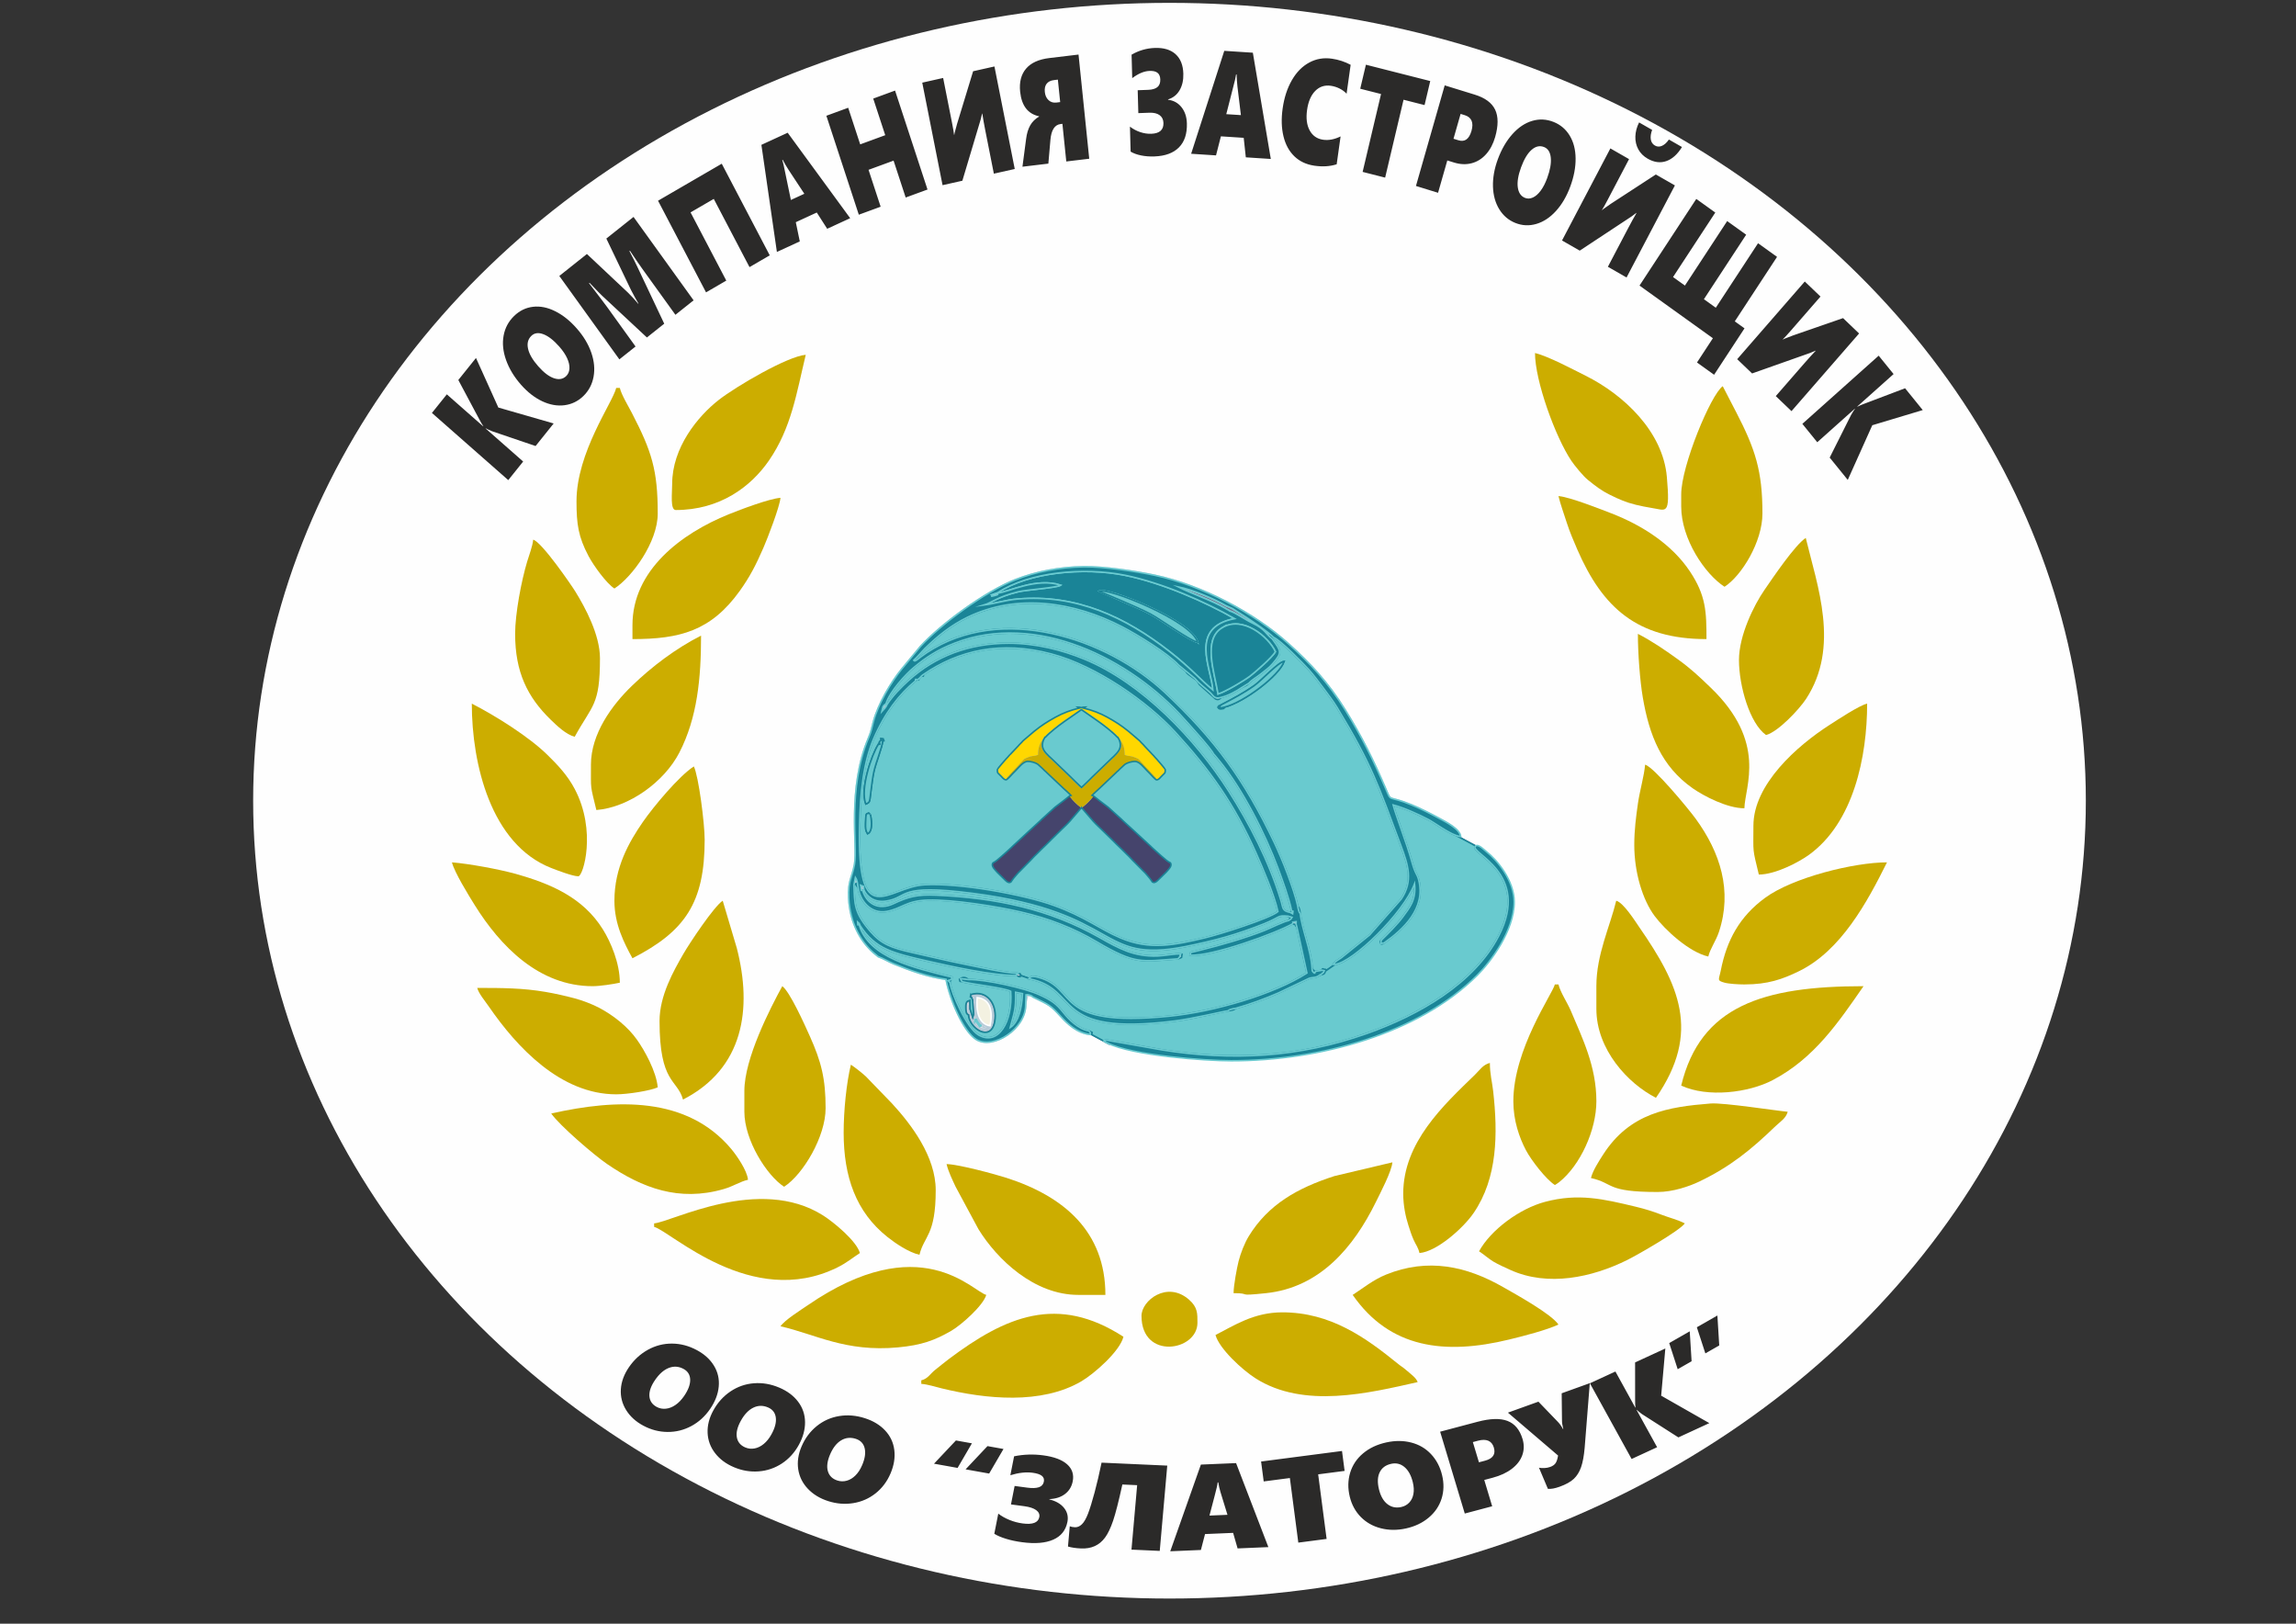 <?xml version="1.0" encoding="UTF-8"?>
<!DOCTYPE svg PUBLIC "-//W3C//DTD SVG 1.1//EN" "http://www.w3.org/Graphics/SVG/1.1/DTD/svg11.dtd">
<!-- Creator: CorelDRAW 2019 (64-Bit) -->
<svg xmlns="http://www.w3.org/2000/svg" xml:space="preserve" width="297mm" height="210mm" version="1.1" style="shape-rendering:geometricPrecision; text-rendering:geometricPrecision; image-rendering:optimizeQuality; fill-rule:evenodd; clip-rule:evenodd"
viewBox="0 0 29700 21000"
 xmlns:xlink="http://www.w3.org/1999/xlink"
 xmlns:xodm="http://www.corel.com/coreldraw/odm/2003">
 <rect x="0" y="0" width="29700" height="21000" fill="#333333" stroke="none"/>
 <defs>
  <style type="text/css">
   <![CDATA[
    .str2 {stroke:#B7CBD8;stroke-width:20;stroke-miterlimit:22.926}
    .str0 {stroke:#A2D9F7;stroke-width:20;stroke-miterlimit:22.926}
    .str1 {stroke:#71839C;stroke-width:20;stroke-miterlimit:22.926}
    .str4 {stroke:#6B7E97;stroke-width:20;stroke-miterlimit:22.926}
    .str3 {stroke:#657991;stroke-width:20;stroke-miterlimit:22.926}
    .str6 {stroke:#1A8497;stroke-width:20;stroke-miterlimit:22.926}
    .str8 {stroke:#69CACF;stroke-width:20;stroke-miterlimit:22.926}
    .str7 {stroke:#6ACBD1;stroke-width:20;stroke-miterlimit:22.926}
    .str5 {stroke:white;stroke-width:20;stroke-miterlimit:22.926}
    .fil0 {fill:#FEFEFE}
    .fil1 {fill:#B7CBD8}
    .fil9 {fill:#B7CBD7}
    .fil7 {fill:#A2D9F7}
    .fil6 {fill:#7688A1}
    .fil8 {fill:#6B7E97}
    .fil12 {fill:#1A8497}
    .fil2 {fill:#45446C}
    .fil11 {fill:#69CACF}
    .fil4 {fill:#CCAD00}
    .fil10 {fill:#F3F1E1}
    .fil5 {fill:#FFD500}
    .fil3 {fill:gold}
    .fil13 {fill:#2B2A29;fill-rule:nonzero}
   ]]>
  </style>
 </defs>
 <g id="Слой_x0020_1">
  <ellipse class="fil0" cx="15128.08" cy="10355.77" rx="11853.33" ry="10318.76"/>
  <g id="_2386714233552">
   <path class="fil1" d="M11222.22 10783.59c-26.65,-44.53 -26.58,-70.98 -25.48,-135.41 2.63,-156.75 14.57,-115.17 39.86,-131.62 26.16,22.84 8.91,-8.5 24.29,27.15 0.06,0.14 44.89,204.7 -38.67,239.88zm140.02 -1157.46l13.59 -28.6 20.13 -26.79c19.22,-21.61 -43.21,-25.8 28.24,-16.65 23.49,52.39 6.41,15.94 -5.84,29.51 -7.67,85.65 -89.05,280.66 -114.13,395.87 -17.24,79.16 -24.84,153.52 -36.2,235.12 -21.43,153.88 -6.47,159.37 -68.72,184.18 -74.91,-195.93 73.32,-631.2 162.93,-772.64zm582.46 -902.01c0,28.79 6.89,23.09 -21.3,16.28l-38.33 39.66c-0.57,22.55 4.06,15.88 -20.72,10.56l-21.21 15.26c-210.65,172.17 -402.31,422.16 -541.92,749.83 -138.67,325.5 -172.02,718.64 -181.55,1107.57 -34.58,1409.58 360.73,808.08 835.53,779.67 450.55,-26.94 1283.11,123.81 1676.17,266.05 408.79,147.94 592.37,305.91 861.45,420.02 383.9,162.83 696.02,93.6 1099.3,-1.89 183.91,-43.55 838.74,-250.78 938.19,-337.66 -45.99,-212.62 -196.14,-561.66 -283.41,-757.96 -281.39,-633.03 -592.74,-1069.03 -1046.61,-1564.29 -352.62,-384.79 -1013.92,-854.11 -1600.67,-1009.3 -653,-172.72 -1197.86,-46.55 -1654.92,266.2z"/>
   <path class="fil1" d="M13068.17 13289.6c49.54,-192.3 73.86,-223.97 69.54,-455.99l89.12 17.28c-9.23,184.53 -50.82,366.65 -158.66,438.71zm-1225.03 -4483.72c0,-27.08 -6.21,-20.91 21.21,-15.26l20.72 -10.56 38.33 -39.66 21.3 -16.28c457.06,-312.75 1001.92,-438.92 1654.92,-266.2 586.75,155.19 1248.05,624.51 1600.67,1009.3 453.87,495.26 765.22,931.26 1046.61,1564.29 87.27,196.3 237.42,545.34 283.41,757.96 -99.45,86.88 -754.28,294.11 -938.19,337.66 -403.28,95.49 -715.4,164.72 -1099.3,1.89 -269.08,-114.11 -452.66,-272.08 -861.45,-420.02 -393.06,-142.24 -1225.62,-292.99 -1676.17,-266.05 -474.8,28.41 -870.11,629.91 -835.53,-779.67 9.53,-388.93 42.88,-782.07 181.55,-1107.57 139.61,-327.67 331.27,-577.66 541.92,-749.83zm-382.36 295.85c50.77,-160.96 259.48,-384.82 358.12,-466.51 153.92,-127.41 301.32,-227.33 528.63,-315.98 1056.49,-411.94 2276.77,202.43 2972.17,981.87 75.24,84.33 339.81,372.62 383.47,456.72 2.95,2.79 7.59,2.92 8.92,8.28l59.65 72.47c299.58,364.75 592.44,941.38 760.29,1392.34 58.17,156.29 141.45,382.85 176.16,551.82 18.42,22.35 21.75,-32.49 12.71,35.5l-29.15 -16.58c-112.16,-24.29 -90.41,-54.59 -125.15,-167.09 -155.71,-504.24 -399.14,-974.99 -673.84,-1405.55 -426.09,-667.85 -1118.13,-1396.31 -1861.57,-1703.07 -290.29,-119.77 -628.05,-206.74 -981.03,-206.95 -512.84,-0.31 -949.97,166.05 -1299.12,482.6 -89.65,81.28 -209.51,201.16 -277.41,311.89 -16.39,32.96 5.22,2.37 -23.9,42.47l-41.03 44.75c12.89,-49.34 -0.79,-61.42 52.08,-98.98zm3784.65 -499.98l210.54 172.53c68.33,80.66 115.17,107.41 195.21,179.79 45.45,41.09 53.21,94.25 148.89,64.57 83.65,-18.8 192.77,-77 259.49,-124.14l95.27 -58.22c48.07,-51.22 98.9,-74.53 154.64,-119.28 54,-43.36 104.61,-77.05 150.79,-130.37 132.63,-153.16 111.39,-163.35 -2.83,-323.72 -88.49,-66.18 -84.21,-120.87 -255.86,-203.92 -100.54,-48.63 -216.38,-134.4 -298.26,-158.56l-14.67 -12.99 -13.09 -3.55 -19.14 -12.54c-177.26,-105.32 -440.3,-192.48 -617.99,-282.35 179.27,35.34 467.43,154.86 623.03,246.02l80.94 35.28 177.75 113.9c2.87,1.79 6.7,4.29 9.51,6.16 91.54,60.42 269.99,177.09 344.99,253.55 89.73,37.66 377.75,330.58 454.69,416.61 64.54,72.14 132.46,163.6 193.14,244.87 55.16,73.89 126.19,167.44 174.61,247.28 449.35,740.87 533.12,1006.57 824.52,1786.61 91.7,245.45 161.49,454.26 3.62,688.16l-409.68 465.37 -363.7 293.06c-42.37,30.03 -84.59,48.74 -105.42,87.77 208.61,18.21 904.02,-648 1051.8,-1042.57 21.4,210.77 -65.4,307.15 -155.99,431.84 -62.9,86.57 -202.23,226.98 -274.63,296.7l-8.06 42.56 43.44 -5.25c253.95,-178.66 541.48,-447.93 449.34,-815.04 -21.25,-84.68 -42.48,-68.83 -89.95,-240.06 -67.96,-245.17 -210,-607.76 -241.24,-731.14 139.82,36.47 336.43,125.71 455.75,189.09 101.71,54.04 300.33,209.69 417.75,219.72 -11.83,-98.99 -185.47,-185.71 -287.62,-240.93 -102.33,-55.32 -230.71,-120.8 -346.84,-168.71 -313.66,-129.37 -257.77,-27.32 -331.72,-200.31 -162.72,-380.68 -316.71,-689.1 -530.36,-1032.58 -218.64,-351.43 -445.68,-594.23 -729.3,-849.94 -444.26,-400.54 -1121.38,-757.62 -1725.97,-885.4 -252.09,-53.3 -659.98,-115.06 -923.35,-111.6 -316.23,4.13 -621.55,64.05 -884.06,166.6 -395.71,154.58 -974.28,583.61 -1230.27,865.32l-241.07 290.7c-138.58,170.13 -304.25,448.84 -366.19,680.7 -23.08,86.41 -27.47,125.14 -61.26,204.85 -281.86,664.84 -140.38,1400.54 -183.3,1641.01 -31.29,175.37 -85.97,208.2 -75.08,435.54 15.25,318.29 151.95,557.59 317.17,704.64l64.54 53.12c64.62,22.23 130.87,64.74 201.42,93.47 202.01,82.29 455.6,173.28 676.1,200.12 48.11,261.29 225.85,678.72 392.69,779.1 220.9,132.94 638.55,-141.6 637.1,-448.62l4.19 -129.08c19.79,0.26 7.71,-8.02 41.81,1.59 38.58,10.86 32.77,14.49 49.49,26.17 213.16,103.74 223.41,103 360.81,253.05 78.48,85.7 204.87,212.53 379.22,231.39 -2.81,-47.52 15.51,-0.81 -18.64,-48.24 -136.89,-20.67 -265.8,-155.97 -326.47,-233.26 -92.22,-117.52 -156.88,-162.01 -312.5,-233.24 -185.41,-84.89 -692.45,-200.71 -917.7,-195.87l-101.93 -12.05c2.96,5.92 4.76,9.41 5.87,16.55 1.05,6.9 11.56,18.74 14.6,22.98 135.56,36.01 541.73,78.88 627.9,124.76 28.11,396.1 -164.51,710.65 -415.81,564.34 -155.53,-90.53 -352.47,-545.7 -368.88,-677.11l-24.16 -26.23 44.8 -16.45 2.44 -29.1c-492.02,-121.09 -1064.93,-249.85 -1197.28,-670.59 -24.75,-21.98 -16.83,26.51 -21.25,-41.38l19.88 18.51c1.43,2.45 5.29,9.89 6.66,12.39 1.43,2.61 2.98,9.37 4.9,13.88 196.19,308.67 430.77,359.39 875.72,461.78 285.49,65.68 849.66,189.86 1140.83,185l23.63 -27.33c-192.77,-9.35 -505,-83.21 -697.12,-121.46 -229.92,-45.76 -445.37,-98.99 -667.98,-148.71 -272.39,-60.84 -399.46,-109.57 -540.25,-271.71 -210.28,-242.21 -206.38,-351.86 -213.34,-606.2l18.64 -92.09c28.4,44.14 23.32,69.6 34.52,127.42 20.29,168.94 162.37,349.2 369.1,312.17 197.25,-35.34 251.18,-139.56 533.62,-147.11 325.57,-8.7 887.45,82.5 1198.96,153.74 367.66,84.07 689.17,211.62 977.64,381.93 518.09,305.86 582.66,256.19 1057.36,224.31 25.5,-24.99 21.27,-20.64 35.73,-62.39 -60.78,-9.3 -215.81,22.68 -298.64,25.33 -307.19,9.78 -499.38,-98.18 -754.98,-242.55 -648.94,-366.5 -1331.51,-510.47 -2107.62,-544.73 -249.11,-10.99 -360.73,19.23 -554.58,110.38 -196.02,92.21 -346.97,-3.18 -398.03,-172.55 -24.55,-15.54 -14.36,37.42 -22.16,-40.63l-4.51 -25.88 37.95 14.58 5.65 48.33c36.48,85.62 135.57,166.64 287.16,143.18 298.25,-46.13 133.44,-227.95 1117.69,-100.05 1939.42,252.05 1606.76,916.69 2753.13,688.69 376.21,-74.83 670.99,-155.71 1018.01,-294.73 217,-86.94 166.14,-112.44 309.32,-99.23l51.22 14.74c-15.95,23.3 1.32,15.1 -44.53,41.95 -60.68,11.01 -229.64,94.75 -310.01,127.11 -233.12,93.82 -574.89,192.39 -823.1,253.54 -182.79,45.03 -122.87,22.8 -138.52,67.6 271.68,21.82 1126.29,-288.16 1323.84,-406.25 21.01,-29.4 -36.18,-15.82 47.02,-27.57 -0.25,50.85 -7.72,5.19 8.8,70.94l130.22 593.36c-421.75,271.03 -1197.67,501.24 -1792.38,559.32 -1508.78,147.37 -1152.22,-361.44 -1681.57,-504.05 -98.4,-26.51 -104.7,0.76 -122.34,18.58 683.23,135.75 264.49,750.97 1889.04,546.64 231.15,-29.07 637.92,-127.18 692.69,-132.45 21.6,-13.81 -19.99,-1.18 33.19,-19.01 25.31,-8.48 34.73,-7.64 60.49,-12.13 190.16,-53.79 379.27,-123.14 556.23,-200.62l392.91 -187.29c53.56,-17.69 79.39,-0.93 134.34,-39.84 3.66,-3.02 9.69,-11.51 11.63,-8.21 4.76,8.16 16.58,-10.83 21.84,-15.37 24.62,-21.27 10.08,4.37 28.69,-34.53l-25.5 -7.4 -88.43 14.95c-9,9.91 -1.75,38.24 -28.42,10.36 -23.74,-24.84 -10.71,-20.5 -16.11,-53.23 -13.82,-236.95 -132.18,-502.66 -152.83,-709.53 -12.44,-18.86 -1.61,17.21 -19.55,-33.35 -7.13,-20.13 -8.61,-37.31 -12.55,-57.33 -49.38,-228.61 -204.81,-616.31 -300.51,-817.78 -385.15,-810.83 -769.43,-1339.31 -1416.34,-1945.26 -760.87,-712.69 -2121.72,-1154.03 -3084.82,-514.79 -121.7,80.76 -146.19,123.49 -166.44,98.52 49.7,-43.33 98.95,-107.78 152.22,-159.79 157.73,-154 333.42,-294.9 541.66,-396.01 647.14,-314.18 1380.39,-199.9 2000.91,121.11 204.68,105.88 594.22,346.06 731.78,495.75zm510.91 372.99c-49.62,-290.62 -196.96,-700.25 50.62,-854.25 266.41,-165.72 601.86,116.06 690.74,307.65 -34.07,68.82 -269.65,271.73 -330.66,318.27 -67.98,51.86 -319.65,203.5 -410.7,228.33zm-2847.29 -1304.55c-12.33,13.02 20.25,17.66 -39.72,32.07 -83.39,20.04 -15.88,3.9 -43.51,-10.39l81.35 -27.15c400.63,-264.49 1109.4,-332.99 1647.27,-224.13 480.73,97.31 1044.19,345.76 1416.24,560.28 -596.3,116.06 -298.06,644.31 -280.96,923.9 -161.32,-132.28 -287.01,-284.55 -559.62,-497.26 -569.26,-444.17 -1205.26,-745.85 -1967.57,-679.96 -160.06,13.84 -291.9,59.08 -433.69,77.48 102.36,-31.32 170.24,-103.91 439.04,-170.63 109.29,-27.14 501.42,-51.62 552.24,-85.85 -312.35,-103.46 -681.73,91.22 -811.07,101.64z"/>
   <path class="fil1" d="M14215.6 7646.43c91.84,-61.69 1206.23,383.81 1276.3,659.46 -94.08,-15.04 -473.43,-291.33 -610.17,-364.72 -167.12,-89.7 -662.15,-292.06 -666.13,-294.74zm-1308.43 18.29l1.88 5.47c129.34,-10.42 498.72,-205.1 811.07,-101.64 -50.82,34.23 -442.95,58.71 -552.24,85.85 -268.8,66.72 -336.68,139.31 -439.04,170.63 141.79,-18.4 273.63,-63.64 433.69,-77.48 762.31,-65.89 1398.31,235.79 1967.57,679.96 272.61,212.71 398.3,364.98 559.62,497.26 -17.1,-279.59 -315.34,-807.84 280.96,-923.9 -372.05,-214.52 -935.51,-462.97 -1416.24,-560.28 -537.87,-108.86 -1246.64,-40.36 -1647.27,224.13z"/>
   <path class="fil1" d="M11460.78 9101.73l12.85 11.76c67.9,-110.73 187.76,-230.61 277.41,-311.89 349.15,-316.55 786.28,-482.91 1299.12,-482.6 352.98,0.21 690.74,87.18 981.03,206.95 743.44,306.76 1435.48,1035.22 1861.57,1703.07 274.7,430.56 518.13,901.31 673.84,1405.55 34.74,112.5 12.99,142.8 125.15,167.09l16.44 -18.92c-34.71,-168.97 -117.99,-395.53 -176.16,-551.82 -167.85,-450.96 -460.71,-1027.59 -760.29,-1392.34l-68.57 -80.75c-43.66,-84.1 -308.23,-372.39 -383.47,-456.72 -695.4,-779.44 -1915.68,-1393.81 -2972.17,-981.87 -227.31,88.65 -374.71,188.57 -528.63,315.98 -98.64,81.69 -307.35,305.55 -358.12,466.51z"/>
   <path class="fil1" d="M19110.04 12611.92c165.69,-165.18 477.71,-571.1 476.81,-947.53 -0.66,-279.75 -224.54,-544.6 -355.75,-646.52 -33.53,-26.04 -111.43,-109.44 -145.88,-73.75 -84.31,87.37 724.99,341.93 300.22,1161.62 -318.36,614.37 -1027.43,1020.51 -1707.85,1261.63 -873.57,309.58 -1738.84,356.2 -2650.11,210.58l-711.35 -126.12c-30,2.64 -23.86,3.68 -36.76,10.48 23.74,20.06 10.58,11.34 41.25,26.61 330.46,164.41 1278.7,230.31 1606.21,230.31 1151.48,0 2426.8,-353.27 3183.21,-1107.31z"/>
   <path class="fil1" d="M15756.34 8974.74c91.05,-24.83 342.72,-176.47 410.7,-228.33 61.01,-46.54 296.59,-249.45 330.66,-318.27 -88.88,-191.59 -424.33,-473.37 -690.74,-307.65 -247.58,154 -100.24,563.63 -50.62,854.25z"/>
   <path class="fil1" d="M14215.6 7646.43c3.98,2.68 499.01,205.04 666.13,294.74 136.74,73.39 516.09,349.68 610.17,364.72 -70.07,-275.65 -1184.46,-721.15 -1276.3,-659.46z"/>
   <path class="fil1" d="M12640.92 12902.24c176.21,22.16 201.93,187.51 166.3,364.5 -151.49,-22.93 -181.73,-199.58 -166.3,-364.5zm-75.09 -5.72l31.2 4.82 -16.75 31.8 13.68 184.55 37.25 65.08 10.57 26.34c41.28,36.88 31.87,42.51 115.97,76.32 -27.83,21.82 -27.7,22.18 -53.19,8.71l-13.31 0.35c-56.46,-30.17 -48.73,-30.48 -78.08,-92.47l-3.2 6.74c-22.23,-22.02 -10.99,23.29 -27.12,-52.62l-34.49 -105.96 -18.35 -55.77c-1.58,-4.75 -8.96,-18.09 -9.92,-26.03 -0.84,-6.87 -3.71,-8.22 -6.02,-12.09 0.22,68.52 -1.74,102.58 13.75,169.2 6.39,173.64 287.71,359.78 338.96,91.89 42.2,-220.64 -93.2,-422.43 -309.02,-354.67 -11.91,57.7 -1.9,21.21 8.07,33.81z"/>
   <path class="fil1" d="M15793.84 9117.41c-22.47,27.31 -8.51,8.32 -18.72,41.42l63.31 -12.58c262.47,-67.53 709.84,-409.85 772.43,-591.78 -75.59,9.27 -291.99,246.87 -385.7,312.85 -135.87,95.68 -275.88,169.79 -431.32,250.09z"/>
   <path class="fil1" d="M11375.83 9597.53c6.83,34.23 16.58,28.6 -13.59,28.6 -89.61,141.44 -237.84,576.71 -162.93,772.64 62.25,-24.81 47.29,-30.3 68.72,-184.18 11.36,-81.6 18.96,-155.96 36.2,-235.12 25.08,-115.21 106.46,-310.22 114.13,-395.87l-22.4 -12.86 -20.13 26.79z"/>
   <path class="fil1" d="M12640.92 12902.24c-15.43,164.92 14.81,341.57 166.3,364.5 35.63,-176.99 9.91,-342.34 -166.3,-364.5z"/>
   <path class="fil1" d="M16474.64 8243.91c-75,-76.46 -253.45,-193.13 -344.99,-253.55 -2.81,-1.87 -6.64,-4.37 -9.51,-6.16l-177.75 -113.9c-39.31,-9.07 -12.04,2.99 -53.35,-15.71 -1.18,-0.54 -25.75,-18.27 -27.59,-19.57 -155.6,-91.16 -443.76,-210.68 -623.03,-246.02 177.69,89.87 440.73,177.03 617.99,282.35 34.77,-10.49 34.79,-20.93 19.14,12.54l13.09 3.55c32.98,-11 31.61,-18.48 14.67,12.99 81.88,24.16 197.72,109.93 298.26,158.56 171.65,83.05 167.37,137.74 255.86,203.92l-22.35 -37.17 39.56 18.17z"/>
   <path class="fil1" d="M13068.17 13289.6c107.84,-72.06 149.43,-254.18 158.66,-438.71l-89.12 -17.28c4.32,232.02 -20,263.69 -69.54,455.99z"/>
   <path class="fil1" d="M11222.22 10783.59c83.56,-35.18 38.73,-239.74 38.67,-239.88 -15.38,-35.65 1.87,-4.31 -24.29,-27.15 -25.29,16.45 -37.23,-25.13 -39.86,131.62 -1.1,64.43 -1.17,90.88 25.48,135.41z"/>
   <path class="fil1" d="M15800.07 9018.64c-95.68,29.68 -103.44,-23.48 -148.89,-64.57 -80.04,-72.38 -126.88,-99.13 -195.21,-179.79l-210.54 -172.53 44.71 41.23c84.76,58.63 29.16,36.63 87.95,83.46l82.72 58.83c40.59,33.73 23.92,28.4 55.65,69.39l206.01 184.27c39.35,20.48 56.42,-0.68 77.6,-20.29z"/>
   <path class="fil1" d="M12527.82 13125.49c-15.49,-66.62 -13.53,-100.68 -13.75,-169.2 2.31,3.87 5.18,5.22 6.02,12.09 0.96,7.94 8.34,21.28 9.92,26.03l18.35 55.77 -2.1 -110.23c-16.99,7.92 -57.97,-6.62 -53.19,100.57 1.66,37.48 3.94,74.78 34.75,84.97z"/>
   <path class="fil1" d="M12613.17 13202.02c29.35,61.99 21.62,62.3 78.08,92.47 21.22,-38.07 7.27,-27.84 13.31,-0.35 25.49,13.47 25.36,13.11 53.19,-8.71 -84.1,-33.81 -74.69,-39.44 -115.97,-76.32l37.08 46.7c1.35,-2.79 13.81,2.25 13.95,9.3l-21.46 13.02c-7.09,-10.42 -14.13,-23.87 -24.18,-37.79l-14.95 -19.43c-1.87,-2.31 -7.85,-3.34 -9.26,-9.42 -1.46,-6.24 -6.48,-6.35 -9.79,-9.47z"/>
   <path class="fil1" d="M13267.26 12996.57c7.63,-13.61 6.26,-3 14.73,-36.09l18.3 -76.38c28.74,4.86 23.85,-0.16 62.46,11.15 -16.72,-11.68 -10.91,-15.31 -49.49,-26.17 -34.1,-9.61 -22.02,-1.33 -41.81,-1.59l-4.19 129.08z"/>
   <path class="fil1" d="M11046.7 11440.95c12.55,-7.51 15.4,12.02 21.67,-11.6 1.65,-6.23 10.66,-2.19 15.39,-4.72 -1.61,48.79 -13.55,22.38 16.1,51.65 -11.2,-57.82 -6.12,-83.28 -34.52,-127.42l-18.64 92.09z"/>
   <path class="fil1" d="M11473.63 9113.49l-12.85 -11.76c-52.87,37.56 -39.19,49.64 -52.08,98.98l41.03 -44.75c29.12,-40.1 7.51,-9.51 23.9,-42.47z"/>
   <path class="fil1" d="M12446.01 12696.56c-3.04,-4.24 -13.55,-16.08 -14.6,-22.98 -1.11,-7.14 -2.91,-10.63 -5.87,-16.55l101.93 12.05c-34.99,-32.02 -75.61,-37.98 -115.94,-4.1 11.4,44.33 -4.73,19.11 34.48,31.58z"/>
   <path class="fil1" d="M12582.85 13156.14c16.13,75.91 4.89,30.6 27.12,52.62 1.7,-30.42 -6.77,-23.03 21.24,-25.99l-37.25 -65.08 -11.11 38.45z"/>
   <path class="fil1" d="M17068.2 12613.64c42.85,-14.45 65.94,-8.36 74.43,-48.43 9.94,-46.96 10.61,-20.24 -14.46,-30.42 -37.29,-15.14 -16.55,5.49 -23.31,13.34l25.5 7.4c-18.61,38.9 -4.07,13.26 -28.69,34.53 -5.26,4.54 -17.08,23.53 -21.84,15.37 -1.94,-3.3 -7.97,5.19 -11.63,8.21z"/>
   <path class="fil1" d="M13141.76 12616.36c19.42,10.45 -20.05,4.04 32.79,12.47 42.41,6.74 4.3,2.75 32.28,-5.01 -13.53,-42.03 2,-25.18 -41.44,-34.79l-23.63 27.33z"/>
   <path class="fil1" d="M12909.05 7670.19l-1.88 -5.47 -81.35 27.15c27.63,14.29 -39.88,30.43 43.51,10.39 59.97,-14.41 27.39,-19.05 39.72,-32.07z"/>
   <path class="fil1" d="M16775.38 11991.13c-16.52,-65.75 -9.05,-20.09 -8.8,-70.94 -83.2,11.75 -26.01,-1.83 -47.02,27.57 67.03,19.57 3.96,-14.17 55.82,43.37z"/>
   <path class="fil1" d="M15838.43 9146.25l-63.31 12.58c10.21,-33.1 -3.75,-14.11 18.72,-41.42 -42.12,19.54 -22.99,3.43 -39.24,29.89 5.36,4.99 8.76,25.21 41.06,22.22 59.97,-5.58 29.95,-14.26 42.77,-23.27z"/>
   <path class="fil1" d="M11158.42 11514.81l16.93 -3.6 -5.65 -48.33 -33.44 11.3c7.8,78.05 -2.39,25.09 22.16,40.63z"/>
   <path class="fil1" d="M15236.54 12401.32c17.51,-6.27 37.18,-12.47 47.26,-18.1 13.04,-85.1 6.41,-16.03 -11.53,-44.29 -14.46,41.75 -10.23,37.4 -35.73,62.39z"/>
   <path class="fil1" d="M11375.83 9597.53l-13.59 28.6c30.17,0 20.42,5.63 13.59,-28.6l20.13 -26.79 22.4 12.86c12.25,-13.57 29.33,22.88 5.84,-29.51 -71.45,-9.15 -9.02,-4.96 -28.24,16.65l-20.13 26.79z"/>
   <path class="fil1" d="M17016.43 12563.08c-36.56,-9.88 1.14,8.92 -23.57,-13.46 -2.48,-2.23 -12.6,-11.51 -14.07,-18.4 -1.23,-5.73 -4.35,-7.51 -6.89,-11.01 5.4,32.73 -7.63,28.39 16.11,53.23 26.67,27.88 19.42,-0.45 28.42,-10.36z"/>
   <path class="fil1" d="M15891.04 13072.53c18.75,-2.99 38.27,-4.09 56.74,-10.22 21.66,-7.18 28.9,-15.72 36.94,-20.92 -25.76,4.49 -35.18,3.65 -60.49,12.13 -53.18,17.83 -11.59,5.2 -33.19,19.01z"/>
   <path class="fil1" d="M16819.07 11810.68c-3.34,-18.6 -4.66,-37.88 -11.05,-56.01 -7.71,-21.84 -14.33,-25.06 -21.05,-34.67 3.94,20.02 5.42,37.2 12.55,57.33 17.94,50.56 7.11,14.49 19.55,33.35z"/>
   <path class="fil1" d="M15942.39 7870.3l-80.94 -35.28c1.84,1.3 26.41,19.03 27.59,19.57 41.31,18.7 14.04,6.64 53.35,15.71zm-39.08 30.13c16.94,-31.47 18.31,-23.99 -14.67,-12.99l14.67 12.99zm-27.76 -16.54c15.65,-33.47 15.63,-23.03 -19.14,-12.54l19.14 12.54z"/>
   <path class="fil1" d="M14102.78 13379.69c27.96,-21.09 16.16,24.25 24.43,-27.15 -3.97,-2.62 -32.99,-15.72 -43.07,-21.09 34.15,47.43 15.83,0.72 18.64,48.24z"/>
   <path class="fil1" d="M16667.35 11905.76c45.85,-26.85 28.58,-18.65 44.53,-41.95l-51.22 -14.74 32.67 23.37 -25.98 33.32z"/>
   <path class="fil1" d="M16691.75 11801.66l29.15 16.58c9.04,-67.99 5.71,-13.15 -12.71,-35.5l-16.44 18.92z"/>
   <path class="fil1" d="M11115.02 11966.18l10.19 3.4c-1.92,-4.51 -3.47,-11.27 -4.9,-13.88 -1.37,-2.5 -5.23,-9.94 -6.66,-12.39l-19.88 -18.51c4.42,67.89 -3.5,19.4 21.25,41.38z"/>
   <path class="fil1" d="M11885.07 8780.06l-20.72 10.56c-27.42,-5.65 -21.21,-11.82 -21.21,15.26l21.21 -15.26c24.78,5.32 20.15,11.99 20.72,-10.56l38.33 -39.66c28.19,6.81 21.3,12.51 21.3,-16.28l-21.3 16.28 -38.33 39.66z"/>
   <path class="fil1" d="M12289.22 12708.55c5.69,-33.69 0.25,-20.14 20.64,-42.68l-44.8 16.45 24.16 26.23z"/>
   <polygon class="fil1" points="12580.28,12933.14 12597.03,12901.34 12565.83,12896.52 "/>
   <path class="fil1" d="M17902.98 12196.92l-43.44 5.25 8.06 -42.56c-2.45,3.91 -7.82,8.58 -8.76,10.72 -10.32,23.62 -2.13,55.93 44.14,26.59z"/>
   <polygon class="fil1" points="11136.26,11474.18 11169.7,11462.88 11131.75,11448.3 "/>
   <path class="fil1" d="M16059.56 8894.5l65.93 -33.1c2.78,-1.92 7.51,-5.99 9.73,-7.64 2.33,-1.73 8.1,-2.91 9.76,-8.54 1.72,-5.77 6.57,-5.97 9.85,-8.94l-95.27 58.22z"/>
   <path class="fil1" d="M15771.74 9838.58l-59.65 -72.47c-1.33,-5.36 -5.97,-5.49 -8.92,-8.28l68.57 80.75z"/>
   <path class="fil1" d="M11359.95 12372.5l-64.54 -53.12c2.88,3.1 6.59,7.32 8.66,9.24l55.88 43.88z"/>
  </g>
  <g id="_2386714265232">
   <path class="fil2" d="M13986.31 10451.29c-2.28,-5.45 -1.81,-4.48 -5.37,-8.23 -1.78,-1.87 -2.73,-2.21 -5.14,-4 -23.33,-17.33 -49.78,-41.25 -69.92,-61.28 -22.12,-22 -43.78,-45.51 -62.64,-70.79 -1.74,-2.33 -2.02,-3.14 -4.25,-5.19 -5.41,-4.98 -0.34,-1.36 -6.63,-4.41 -6.46,7.92 -142.56,110.57 -149.36,115.67 -13.04,9.78 -23.97,18.58 -37.27,28.51l-172.33 156.53c-5.92,5.7 -9.98,10.22 -15.79,15.97l-34.17 31.61c-33.48,27.99 -69.18,66.06 -102.99,94.33l-223.54 207.39c-5.47,5.5 -10.1,10.92 -15.94,15.8l-52.06 47.74c-7.18,7.21 -10.03,9.81 -17.92,16.1l-52.79 47.01c-29.53,22.95 -54.12,49.9 -90.17,73.12 -6.17,3.97 -17.92,8.5 -22.09,11.93 -6.09,5.02 -8.72,15.06 -9.31,22.62 -2.71,34.3 40.4,72.76 64.23,101.28l100.78 98.81c17.58,16.91 37.75,36.82 61.94,31.39 13.11,-2.95 12.95,-4.72 19.05,-15.13 11.78,-20.12 42.05,-57.69 57.43,-74.12 6.04,-6.46 7.88,-10.37 14.71,-17.04 7.25,-7.08 9.48,-11.27 15.86,-18.17 10.74,-11.61 21.75,-21.47 32.96,-32.81l130.37 -132.72c11.81,-11.79 19.9,-22.18 31.75,-34.03l23.4 -24.23c4.44,-3.71 5.59,-4.69 9.51,-8.63 22.75,-22.94 44.03,-44.08 66.89,-66.93l66.9 -64.64c22.48,-22.48 43.3,-43.3 65.78,-65.77l133.81 -131.55c39.53,-39.52 64.8,-59.59 106.64,-106.56l83.88 -97.57c6.17,-6.48 8.57,-10.53 14.74,-17 14.06,-14.77 33.86,-42.73 49.05,-55.01z"/>
   <path class="fil3" d="M14460.62 9537.28c7.36,3 2.31,0 8.62,5.03 0.16,0.13 4.19,4.21 4.54,4.62 53.91,62.56 75.28,126.86 75.28,217.14 10.64,2.21 19.9,6.84 32.27,9.34 11.81,2.38 23.76,2.79 37.83,5.21 26.03,4.47 47.49,10.65 68.95,20.24 25.34,11.33 39.46,15.29 54.7,34.91 14.49,18.63 62.56,64.97 84.88,91.97 6.74,8.15 15.22,14.47 22.48,22.66l104.87 115.07c-1.72,-3.99 -2.17,1.95 0.25,-2.94 1.35,-2.73 -0.91,0.48 2.32,-3.26 1.76,-2.02 4.93,-4.9 7.02,-6.89l96.22 -91.93c6.75,-6.16 2.23,-4.24 12.14,-6.12 -1.26,-8.85 -92.37,-114.16 -108.32,-132.1 -9.73,-10.95 -18.19,-20.03 -28.37,-30.6 -5.94,-6.16 -7.39,-9.77 -13.52,-15.96 -5.74,-5.8 -10.69,-9.79 -15.69,-16.06l-102.31 -108.63c-6.88,-6.8 -8.74,-10.19 -14.75,-17.01 -9.7,-11.02 -20.87,-19.63 -30.58,-30.65 -11.19,-12.71 -14.72,-19 -30.25,-30.99l-130.95 -111.73c-95.87,-77.62 -169.71,-124.17 -272.18,-181.43 -105.82,-59.15 -212.83,-96.7 -331.78,-124.1 -16.02,-3.68 -35.23,-8.18 -53.06,-8.18l268.59 187.29c45.63,32.81 87.09,63.94 130.07,99.01l61.23 52.17c10.35,10.3 19.1,16.88 29.44,27.26 5.27,5.28 22.4,26.47 30.06,26.66z"/>
   <path class="fil4" d="M13832.36 10297.39c6.29,3.05 1.22,-0.57 6.63,4.41 2.23,2.05 2.51,2.86 4.25,5.19 18.86,25.28 40.52,48.79 62.64,70.79 20.14,20.03 46.59,43.95 69.92,61.28 2.41,1.79 3.36,2.13 5.14,4 3.56,3.75 3.09,2.78 5.37,8.23 1.6,-6.85 23.86,-40.36 29.66,-50 8.55,-14.18 11.28,-21.69 23.29,-33.41 6.18,-6.04 9.87,-7.61 15.99,-13.5 9.9,-9.53 18.21,-19.48 28.32,-28.38 43.16,-38.01 93.45,-90.85 131.43,-122.6l218.97 -207.42c5.07,-5.07 8.49,-8.64 13.56,-13.65 6.2,-6.13 9.81,-7.59 15.97,-13.52 9.9,-9.53 18.21,-19.48 28.32,-28.38l59.12 -54.28c26.12,-19.74 89.37,-39.33 132.04,-38.25 58.13,1.48 111.02,76.05 159.24,124.26 9.76,9.77 19.12,18.32 28.38,28.33 14.72,15.91 71.12,79.3 86.71,85.64 0,-11.45 -1.64,-13.35 -2.27,-22.66l-104.87 -115.07c-7.26,-8.19 -15.74,-14.51 -22.48,-22.66 -22.32,-27 -70.39,-73.34 -84.88,-91.97 -15.24,-19.62 -29.36,-23.58 -54.7,-34.91 -21.46,-9.59 -42.92,-15.77 -68.95,-20.24 -14.07,-2.42 -26.02,-2.83 -37.83,-5.21 -12.37,-2.5 -21.63,-7.13 -32.27,-9.34 0,-90.28 -21.37,-154.58 -75.28,-217.14 -0.35,-0.41 -4.38,-4.49 -4.54,-4.62 -6.31,-5.03 -1.26,-2.03 -8.62,-5.03 2.97,16.57 15.7,11.23 28.15,64.83 19.2,82.69 -32.49,130.69 -83.15,181.81 -8.62,8.7 -15.48,13.07 -23.84,21.52l-254.03 244.95c-15.67,14.49 -30.11,30.08 -45.33,45.39l-69.16 66.92c-8.36,8.46 -15.22,12.83 -23.84,21.52l-57.81 55.59c-18.43,16.23 -10.95,16.49 -38,30.05l-61.25 27.53z"/>
   <path class="fil5" d="M14955.04 10063.47c0.63,9.31 2.27,11.21 2.27,22.66 31.38,0 40.24,-18.68 72.02,-50.46 10.73,-10.73 19.74,-20.05 30.64,-30.6 13.44,-13.02 13.02,-18.21 13.02,-52.74 -9.91,1.88 -5.39,-0.04 -12.14,6.12l-96.22 91.93c-2.09,1.99 -5.26,4.87 -7.02,6.89 -3.23,3.74 -0.97,0.53 -2.32,3.26 -2.42,4.89 -1.97,-1.05 -0.25,2.94z"/>
  </g>
  <g id="_2421847397824">
   <path class="fil2" d="M13992.75 10450.59c2.29,-5.45 1.82,-4.48 5.39,-8.23 1.79,-1.87 2.74,-2.21 5.16,-4 23.43,-17.33 49.99,-41.25 70.21,-61.28 22.21,-22.01 43.95,-45.51 62.89,-70.79 1.74,-2.33 2.02,-3.14 4.27,-5.19 5.43,-4.98 0.34,-1.36 6.65,-4.41 6.49,7.92 143.13,110.57 149.96,115.67 13.1,9.78 24.07,18.58 37.43,28.51l173.02 156.53c5.94,5.7 10.02,10.22 15.85,15.97l34.31 31.61c33.62,27.99 69.45,66.06 103.4,94.32l224.44 207.4c5.5,5.5 10.14,10.92 16.01,15.8l52.27 47.74c7.21,7.21 10.07,9.81 17.99,16.1l53 47.01c29.65,22.95 54.34,49.9 90.54,73.12 6.19,3.97 17.99,8.5 22.18,11.93 6.11,5.02 8.75,15.06 9.35,22.62 2.71,34.3 -40.57,72.76 -64.5,101.28l-101.19 98.81c-17.64,16.91 -37.89,36.81 -62.18,31.38 -13.16,-2.94 -13.01,-4.71 -19.13,-15.13 -11.82,-20.11 -42.21,-57.68 -57.66,-74.12 -6.06,-6.45 -7.92,-10.36 -14.77,-17.03 -7.27,-7.08 -9.52,-11.27 -15.92,-18.17 -10.78,-11.61 -21.84,-21.47 -33.1,-32.81l-130.89 -132.72c-11.85,-11.79 -19.98,-22.18 -31.88,-34.03l-23.49 -24.23c-4.46,-3.71 -5.62,-4.69 -9.55,-8.63 -22.84,-22.94 -44.21,-44.08 -67.16,-66.93l-67.17 -64.64c-22.57,-22.48 -43.47,-43.3 -66.04,-65.77l-134.36 -131.55c-39.68,-39.53 -65.06,-59.6 -107.06,-106.56l-84.22 -97.57c-6.19,-6.48 -8.61,-10.53 -14.8,-17.01 -14.12,-14.76 -33.99,-42.73 -49.25,-55z"/>
   <path class="fil3" d="M13516.54 9536.58c-7.4,3 -2.32,0 -8.66,5.03 -0.16,0.12 -4.2,4.21 -4.56,4.62 -54.12,62.56 -75.58,126.86 -75.58,217.14 -10.68,2.21 -19.98,6.84 -32.41,9.34 -11.85,2.38 -23.85,2.79 -37.97,5.21 -26.13,4.47 -47.69,10.65 -69.23,20.24 -25.45,11.33 -39.62,15.29 -54.93,34.91 -14.54,18.63 -62.81,64.97 -85.22,91.97 -6.76,8.15 -15.28,14.47 -22.57,22.66l-105.29 115.07c1.73,-3.99 2.18,1.95 -0.25,-2.94 -1.35,-2.73 0.91,0.48 -2.33,-3.26 -1.76,-2.02 -4.95,-4.9 -7.05,-6.89l-96.6 -91.93c-6.78,-6.17 -2.24,-4.24 -12.19,-6.12 1.27,-8.85 92.74,-114.16 108.75,-132.1 9.77,-10.95 18.27,-20.03 28.49,-30.6 5.96,-6.16 7.42,-9.77 13.58,-15.96 5.75,-5.8 10.72,-9.79 15.75,-16.07l102.71 -108.62c6.91,-6.81 8.79,-10.19 14.81,-17.01 9.75,-11.02 20.96,-19.63 30.71,-30.65 11.24,-12.71 14.78,-19 30.37,-30.99l131.47 -111.73c96.26,-77.63 170.4,-124.17 273.28,-181.43 106.25,-59.15 213.69,-96.7 333.12,-124.1 16.08,-3.68 35.38,-8.18 53.27,-8.18l-269.67 187.29c-45.81,32.81 -87.44,63.94 -130.59,99.01l-61.48 52.17c-10.39,10.3 -19.17,16.88 -29.56,27.26 -5.29,5.28 -22.49,26.47 -30.17,26.66z"/>
   <path class="fil4" d="M14147.32 10296.69c-6.31,3.05 -1.22,-0.57 -6.65,4.41 -2.25,2.05 -2.53,2.86 -4.27,5.19 -18.94,25.28 -40.68,48.78 -62.89,70.79 -20.22,20.03 -46.78,43.95 -70.21,61.28 -2.42,1.79 -3.37,2.13 -5.16,4 -3.57,3.75 -3.1,2.78 -5.39,8.23 -1.6,-6.85 -23.95,-40.36 -29.78,-50 -8.58,-14.18 -11.32,-21.69 -23.38,-33.41 -6.2,-6.04 -9.91,-7.62 -16.05,-13.5 -9.94,-9.53 -18.29,-19.48 -28.44,-28.38 -43.34,-38.01 -93.82,-90.85 -131.96,-122.6l-219.85 -207.42c-5.09,-5.08 -8.53,-8.64 -13.62,-13.65 -6.21,-6.13 -9.84,-7.59 -16.03,-13.52 -9.94,-9.53 -18.28,-19.48 -28.43,-28.38l-59.36 -54.28c-26.22,-19.74 -89.73,-39.34 -132.57,-38.25 -58.37,1.48 -111.47,76.05 -159.88,124.26 -9.8,9.77 -19.2,18.32 -28.49,28.33 -14.78,15.91 -71.41,79.3 -87.07,85.64 0,-11.45 1.65,-13.35 2.28,-22.66l105.29 -115.07c7.29,-8.19 15.81,-14.51 22.57,-22.66 22.41,-27 70.68,-73.34 85.22,-91.97 15.31,-19.62 29.48,-23.58 54.93,-34.91 21.54,-9.59 43.1,-15.77 69.23,-20.24 14.12,-2.42 26.12,-2.83 37.97,-5.21 12.43,-2.5 21.73,-7.13 32.41,-9.34 0,-90.28 21.46,-154.58 75.58,-217.14 0.36,-0.41 4.4,-4.5 4.56,-4.62 6.34,-5.03 1.26,-2.03 8.66,-5.03 -2.99,16.57 -15.77,11.23 -28.27,64.83 -19.27,82.69 32.62,130.69 83.48,181.81 8.66,8.7 15.55,13.07 23.94,21.52l255.05 244.95c15.74,14.49 30.24,30.08 45.52,45.38l69.43 66.93c8.4,8.46 15.28,12.83 23.94,21.52l58.04 55.59c18.51,16.23 10.99,16.49 38.15,30.05l61.5 27.53z"/>
   <path class="fil5" d="M13020.12 10062.77c-0.63,9.31 -2.28,11.21 -2.28,22.66 -31.5,0 -40.4,-18.68 -72.31,-50.46 -10.77,-10.73 -19.82,-20.05 -30.76,-30.6 -13.49,-13.02 -13.07,-18.21 -13.07,-52.74 9.95,1.88 5.41,-0.05 12.19,6.12l96.6 91.93c2.1,1.99 5.29,4.87 7.05,6.89 3.24,3.74 0.98,0.53 2.33,3.26 2.43,4.89 1.98,-1.05 0.25,2.94z"/>
  </g>
  <g id="_2421734073664">
   <path class="fil4" d="M7480.76 11333.51c63.4,0 239.24,-587.62 -46,-1128.55 -92.41,-175.23 -217.01,-308.8 -356.73,-444.89 -239.07,-232.91 -664.91,-501.32 -974.89,-659.79 0,783.95 248.89,1818.74 1023.38,2124.31 59.57,23.53 279.2,108.92 354.24,108.92z"/>
   <path class="fil4" d="M17497.75 16747.39c481.14,694.14 1195.2,778.25 2022.22,577.63 195.5,-47.43 484.36,-122.16 639.65,-194.15 -97.05,-140.01 -546.38,-387.29 -713.89,-483.31 -474.74,-272.13 -975.84,-382.67 -1518.36,-161.86 -163.98,66.72 -296.72,175.72 -429.62,261.69z"/>
   <path class="fil4" d="M22564.62 10453.75c6.56,-283.93 300.08,-853.48 -437.78,-1562.14 -153.28,-147.2 -255.04,-244.5 -432.51,-371.67 -162.71,-116.56 -328.9,-230.76 -507.33,-321.95 0,254.36 26.91,605.83 62.99,818.9 82.84,489.22 241.42,896.11 647.32,1179.28 141.09,98.42 443.23,257.58 667.31,257.58z"/>
   <path class="fil4" d="M7667.55 12754.65c92.3,0 271.29,-27.33 350.25,-45.1 0,-251.81 -116.5,-524.95 -219.64,-690.14 -256.59,-410.97 -672.88,-591.98 -1144.34,-721.66 -204.49,-56.24 -587.94,-127.03 -807.55,-144.7 30.67,127.17 218.07,430.53 293.36,551.25 331.85,532.25 830.93,1050.35 1527.92,1050.35z"/>
   <path class="fil4" d="M19575.87 14243.47c0,246.77 76.89,469.45 162.77,632.3 68.36,129.69 257.3,374.81 374.29,450.48 19.11,-12.36 30.72,-16.89 55.46,-36.64 275.73,-219.94 481.57,-677.18 481.57,-1046.14 0,-454.02 -182.35,-817.78 -330.17,-1169.85 -42.94,-102.31 -135.1,-237.57 -160.17,-341.51l-46.69 0c-29.21,121.07 -537.06,837.58 -537.06,1511.36z"/>
   <path class="fil4" d="M19132.24 16183.44c61.39,39.75 125.84,97.86 187.59,134.57 58.69,34.85 146.58,74.47 216.82,106.33 488,221.36 1058.62,96.61 1510.91,-127.48 138.31,-68.53 681.43,-380.41 746.55,-474.33 -93.41,-47.74 -201.9,-73.64 -303.56,-112.81 -108.11,-41.64 -205.82,-72.73 -336.1,-103.88 -412.65,-98.69 -736.81,-176 -1166.95,-62.37 -329.86,87.12 -703.38,362.67 -855.26,639.97z"/>
   <path class="fil4" d="M7130.52 14401.39c106.95,154.29 555.31,539.15 723.9,654.11 456.06,311.01 928.21,488.45 1503.08,324.33 131.3,-37.49 214.42,-97.92 318.11,-121.26 -10.31,-120.02 -148.15,-317.1 -217.15,-399.27 -571.67,-680.76 -1481.62,-648.41 -2327.94,-457.91z"/>
   <path class="fil4" d="M7971.11 14153.26c146.16,0 441.88,-46.15 537.03,-90.24 -17.51,-203.42 -169.86,-478.09 -270.3,-618.63 -118.91,-166.41 -298.12,-309.25 -486.53,-409.72 -86.9,-46.33 -219.78,-96.55 -316.94,-122.4 -122.33,-32.53 -254.46,-62.45 -380.25,-83.82 -290.89,-49.45 -544.86,-51.23 -880.93,-51.23 20.96,75.88 100.49,168.28 149.28,239.26 363.43,528.57 930.52,1136.78 1648.64,1136.78z"/>
   <path class="fil4" d="M22564.62 12732.11c303.83,0 493.51,-67.22 708.68,-172.56 541.2,-265.05 880.17,-891.46 1135.95,-1406.5 -424.98,0 -1218.55,195.35 -1578.5,460.13 -326.72,240.32 -493.93,543.57 -571.59,939.25 -23.08,117.58 -55.46,128.05 47.63,156.53 57.33,15.85 182.62,23.15 257.83,23.15z"/>
   <path class="fil4" d="M8181.25 8085.18l0 180.48c610.28,0 1014.58,-103.43 1387.2,-622.38 132.98,-185.23 211.05,-339.09 307.47,-560.15 51.57,-118.19 209.95,-527.88 219.99,-644.66 -148.51,11.94 -513.79,150.35 -667.45,212.38 -617.57,249.21 -1247.21,724.02 -1247.21,1434.33z"/>
   <path class="fil4" d="M22074.3 8265.66c0,-353.4 -6.45,-563.18 -214.45,-875.63 -232.81,-349.72 -617.53,-597.07 -1019.46,-752.03 -131.44,-50.67 -534.14,-210.29 -680.77,-222.09 26.12,108.33 69.58,226.46 108.11,346.7 36.12,112.81 87.34,233.34 135.08,343.22 326.91,752.27 773.46,1159.83 1671.49,1159.83z"/>
   <path class="fil4" d="M8694.93 6258.02c0,123.01 -27.83,338.37 46.72,338.37 570.56,0 971.39,-301.12 1205.2,-640.32 290.84,-421.97 357.06,-874.27 475.97,-1367.35 -236.87,19.05 -901.67,409.21 -1124.48,582.95 -273.63,213.41 -603.41,618.34 -603.41,1086.35z"/>
   <path class="fil4" d="M18151.55 15439.03c0,152.24 30.84,297.52 66.94,409.08 19.91,61.6 39.49,124.55 66.07,184.26 32.6,73.16 58.11,94.72 77.14,173.63 224.46,-18.03 567.26,-323.02 700.88,-518.44 310.23,-453.74 313.73,-1024.94 252.4,-1575.52 -13.3,-119.23 -42.64,-220.28 -42.64,-364.82 -90.26,23.26 -130.97,92.53 -192.64,152.24 -412.04,399.11 -928.15,876.95 -928.15,1539.57z"/>
   <path class="fil4" d="M10095.91 17153.43c451.02,101.51 839.82,336.4 1519.9,272.83 306.67,-28.64 475.23,-90.96 689.04,-214.13 128.63,-74.1 415.2,-328.24 452.92,-464.74 -179.78,-46.38 -852.06,-868.43 -2311.53,135.43 -93.41,64.24 -292.8,187.62 -350.33,270.61z"/>
   <path class="fil4" d="M19856.06 4566.18c0,357.44 262.77,1085.76 471.04,1394.66 43,63.76 153.7,198.17 212.77,245.62 96.97,77.88 170.79,137.06 288.72,194.79 118.67,58.08 197.87,94.27 334.52,127.97 54.11,13.37 146.28,31.89 194.1,38.87 198.37,28.96 249.39,114.43 204.27,-401.03 -51.13,-583.97 -554.52,-1060.21 -1051.26,-1307.97 -153.03,-76.33 -490.92,-256.2 -654.16,-292.91z"/>
   <path class="fil4" d="M9628.92 14108.12l0 270.7c0,368.15 290.32,825.48 513.71,969.99 247.6,-160.17 537.03,-649.82 537.03,-1015.1 0,-384.7 -56.45,-602.37 -203.58,-931.2 -65.17,-145.63 -259.76,-579.14 -356.81,-647.86 -158.83,289.99 -490.35,937.07 -490.35,1353.47z"/>
   <path class="fil4" d="M10913.17 14649.51c0,569.18 159.01,1025.07 565.63,1348.38 102.59,81.59 274.4,199.03 415.05,230.68 59.79,-247.99 210.15,-248.5 210.15,-834.65 0,-434.89 -314.34,-849.81 -565.85,-1122.61l-338.5 -349.74c-45.81,-42.63 -145.56,-121.07 -193.1,-151.81 -57.03,236.51 -93.38,590.73 -93.38,879.75z"/>
   <path class="fil4" d="M8461.45 15822.53l0 45.11c216.46,55.84 1256.28,1071.18 2366.47,526.73 126.01,-61.81 192.14,-121.57 295.39,-188.37 -42.96,-155.38 -337.64,-398.52 -476.94,-486.66 -827.24,-523.48 -1955.44,84.73 -2184.92,103.19z"/>
   <path class="fil4" d="M20649.96 12754.65l0 293.26c0,528.23 409.49,965.87 770.54,1150.45 589.68,-850.74 295.81,-1467.42 -215.03,-2205.97 -52.53,-75.98 -204.43,-318.76 -298.67,-343.05 -80.94,335.7 -256.84,695.46 -256.84,1105.31z"/>
   <path class="fil4" d="M21747.39 6393.37l0 157.88c0,417.26 304.57,872.17 560.39,1037.67 222.48,-143.92 490.35,-582.42 490.35,-947.43 0,-550.1 -91.34,-831.88 -342.45,-1315.9l-171.26 -330.83c-154.77,109.56 -537.03,1032.5 -537.03,1398.61z"/>
   <path class="fil4" d="M21140.31 10927.47c0,354.83 106.89,709.72 262.85,919.08 134.96,181.17 448.09,469.16 694.47,524.63 24.94,-103.4 99.4,-202.36 137.7,-318.12 176.26,-532.68 17.79,-1026.88 -300.96,-1464.12 -98.21,-134.73 -542.96,-670.5 -653.97,-699.12 -12.68,147.29 -68.91,335.57 -92.22,497.4 -24.96,173.42 -47.87,346.1 -47.87,540.25z"/>
   <path class="fil4" d="M15723.2 17266.21c49.08,177.69 346.16,450.99 517.7,560.07 624.87,397.3 1461.76,192.07 2097.44,49 -20.74,-55.34 -73.44,-91.23 -157.83,-163.33 -42.97,-36.71 -48.89,-34.39 -91.78,-69.22 -423.33,-343.66 -876.5,-669.75 -1501.61,-669.75 -367.93,0 -622.03,169.58 -863.92,293.23z"/>
   <path class="fil4" d="M13948.61 16747.39l350.24 0c0,-819.91 -538.13,-1276.02 -1281.23,-1514.26 -140.95,-45.19 -612.96,-174.11 -773.52,-177.58 23.66,98.21 76.09,204.78 117.13,292.89l295.61 549.04c242.14,392.8 720.65,849.91 1291.77,849.91z"/>
   <path class="fil4" d="M11917.19 17852.74l0 45.1c84.94,6.82 177.88,37.33 266.04,58.78 572.86,139.47 1285.57,210.72 1802.75,-90.35 166.74,-97.06 501.4,-391.04 546.38,-577.49 -851.4,-550.77 -1520.26,-267.68 -2265.07,293.1 -58.6,44.12 -104.52,83.74 -166.76,132.15 -71.02,55.21 -94.6,115.82 -183.34,138.71z"/>
   <path class="fil4" d="M6663.53 8197.99c0,491.56 156.65,815.57 461.11,1110.99 77.72,75.4 197.22,190.97 309.43,219.91 228.3,-416.86 326.89,-401.59 326.89,-1015.1 0,-305.84 -194.04,-661.34 -319.36,-864.49 -48.07,-77.91 -433.59,-640.8 -544.59,-669.44 -7.03,81.61 -52.59,199.72 -78.32,285.24 -74.52,247.6 -155.16,673.41 -155.16,932.89z"/>
   <path class="fil4" d="M7947.75 11649.34c0,303.27 124.29,545.03 233.5,744.41 681.96,-348.63 933.97,-719.53 933.97,-1533.96 0,-210.66 -78.82,-824.07 -140.1,-947.43 -190.81,123.47 -520.73,518.27 -658.51,717.29 -181.05,261.45 -368.86,591.8 -368.86,1019.69z"/>
   <path class="fil4" d="M21747.39 14040.45c340.21,157.7 871.06,93.84 1186.12,-72.23 533.34,-281.14 843.7,-739.61 1172.19,-1213.57 -1304.54,0 -2110.35,257.56 -2358.31,1285.8z"/>
   <path class="fil4" d="M15956.67 16724.83c250.03,0 12.25,42.86 420.46,0.16 702.92,-73.51 1136.81,-602.67 1419.88,-1177.31 61.47,-124.82 204.38,-397.73 214.45,-514.69l-750.16 177.6c-478.13,154.16 -857.06,368.15 -1108.35,778.99 -51.68,84.43 -105.16,218.13 -131.52,324.09 -22.04,88.53 -62.22,301.71 -64.76,411.16z"/>
   <path class="fil4" d="M8531.5 13205.83c0,810.62 229.95,748.88 303.53,1015.1 787.3,-402.47 897.56,-1176.29 696.05,-1958.24l-182.35 -613.35c-112.71,72.89 -428.05,547.75 -506.51,683.66 -128.57,222.76 -310.72,542.48 -310.72,872.83z"/>
   <path class="fil4" d="M22494.57 8536.35c0,334.29 139.33,820.66 350.25,969.97 154.19,-39.75 428.37,-330.13 518.8,-468.76 438.52,-672.18 145.67,-1455.06 -5.1,-2080.27 -139.41,90.22 -423.39,511.39 -537.09,676.69 -133.95,194.73 -326.86,584.49 -326.86,902.37z"/>
   <path class="fil4" d="M7644.22 9889.82c0,340.08 -10.07,254.39 70.05,586.5 422.72,-34 879.22,-364.88 1074.26,-744.22 231.82,-450.99 280,-960.52 280,-1511.57 -331.96,169.71 -634.44,399.03 -893.12,648.54 -260.92,251.67 -531.19,622.81 -531.19,1020.75z"/>
   <path class="fil4" d="M7457.4 6483.58c0,299.23 24.44,459.99 155.13,707.35 65.58,124.13 230.86,353.05 335.22,420.56 229.61,-148.56 560.39,-600 560.39,-970 0,-559.9 -76.48,-802.78 -334.66,-1300.85 -47.11,-90.85 -133.93,-233.12 -155.68,-323.31l-46.69 0c-45.76,189.7 -513.71,832.49 -513.71,1466.25z"/>
   <path class="fil4" d="M22681.39 10679.34c0,364.08 -15.64,276.34 70.05,631.63 213.15,0 516.12,-159.49 647.45,-254.26 578.02,-416.99 753.53,-1267.28 753.53,-1956.43 -102.04,22.97 -388.06,212.56 -485.71,275.2 -421.18,270.08 -985.32,768.79 -985.32,1303.86z"/>
   <path class="fil4" d="M20579.91 15236.01c305.77,68.82 185.66,180.48 863.95,180.48 194.1,0 407.67,-72.74 537.42,-134.98 405.21,-194.38 672.28,-414.16 986.15,-716.59 61.8,-59.57 133.51,-98.9 157.58,-186.1 -129.23,-10.39 -831.76,-120.08 -997.54,-106.73 -543.65,43.77 -1043.64,118.74 -1391.82,663.22 -53.01,82.89 -132.68,205.16 -155.74,300.7z"/>
   <path class="fil4" d="M14765.84 17018.09c0,575.83 723.85,457.17 723.85,90.24 0,-120.14 3.61,-200.84 -109.76,-300 -283.07,-247.63 -614.09,12.46 -614.09,209.76z"/>
  </g>
  <path class="fil6 str0" d="M17246.42 12473.64c20.83,-39.03 63.05,-57.74 105.42,-87.77l363.7 -293.06 409.68 -465.37c157.87,-233.9 88.08,-442.71 -3.62,-688.16 -291.4,-780.04 -375.17,-1045.74 -824.52,-1786.61 -48.42,-79.84 -119.45,-173.39 -174.61,-247.28 -60.68,-81.27 -128.6,-172.73 -193.14,-244.87 -76.94,-86.03 -364.96,-378.95 -454.69,-416.61l-39.56 -18.17 22.35 37.17c114.22,160.37 135.46,170.56 2.83,323.72 -46.18,53.32 -96.79,87.01 -150.79,130.37 -55.74,44.75 -106.57,68.06 -154.64,119.28 -3.28,2.97 -8.13,3.17 -9.85,8.94 -1.66,5.63 -7.43,6.81 -9.76,8.54 -2.22,1.65 -6.95,5.72 -9.73,7.64l-65.93 33.1c-66.72,47.14 -175.84,105.34 -259.49,124.14 -21.18,19.61 -38.25,40.77 -77.6,20.29l-206.01 -184.27c-31.73,-40.99 -15.06,-35.66 -55.65,-69.39l-82.72 -58.83c-58.79,-46.83 -3.19,-24.83 -87.95,-83.46l-44.71 -41.23c-137.56,-149.69 -527.1,-389.87 -731.78,-495.75 -620.52,-321.01 -1353.77,-435.29 -2000.91,-121.11 -208.24,101.11 -383.93,242.01 -541.66,396.01 -53.27,52.01 -102.52,116.46 -152.22,159.79 20.25,24.97 44.74,-17.76 166.44,-98.53 963.1,-639.23 2323.95,-197.89 3084.82,514.8 646.91,605.95 1031.19,1134.43 1416.34,1945.26 95.7,201.47 251.13,589.17 300.51,817.78 6.72,9.61 13.34,12.83 21.05,34.67 6.39,18.13 7.71,37.41 11.05,56.01 20.65,206.87 139.01,472.58 152.83,709.53 2.54,3.5 5.66,5.28 6.89,11.01 1.47,6.89 11.59,16.17 14.07,18.4 6.5,5.88 8.67,8.92 9.04,10.38 2.38,0.18 6.78,0.99 14.53,3.08l88.43 -14.95c6.76,-7.85 -13.98,-28.48 23.31,-13.34 24.18,9.81 24.41,-14.7 15.48,25.72l126.13 -87.39c-8.35,0.96 -16.14,1.15 -23.36,0.52zm-1407.99 -3327.39c-12.82,9.01 17.2,17.69 -42.77,23.27 -32.3,2.99 -35.7,-17.23 -41.06,-22.22 16.25,-26.46 -2.88,-10.35 39.24,-29.89 155.44,-80.3 295.45,-154.41 431.32,-250.09 93.71,-65.98 310.11,-303.58 385.7,-312.85 -62.59,181.93 -509.96,524.25 -772.43,591.78z"/>
  <path class="fil7 str1" d="M17246.42 12473.64c20.83,-39.03 63.05,-57.74 105.42,-87.77l363.7 -293.06 409.68 -465.37c157.87,-233.9 88.08,-442.71 -3.62,-688.16 -291.4,-780.04 -375.17,-1045.74 -824.52,-1786.61 -48.42,-79.84 -119.45,-173.39 -174.61,-247.28 -60.68,-81.27 -128.6,-172.73 -193.14,-244.87 -76.94,-86.03 -364.96,-378.95 -454.69,-416.61l-39.56 -18.17 22.35 37.17c114.22,160.37 135.46,170.56 2.83,323.72 -46.18,53.32 -96.79,87.01 -150.79,130.37 -55.74,44.75 -106.57,68.06 -154.64,119.28 -3.28,2.97 -8.13,3.17 -9.85,8.94 -1.66,5.63 -7.43,6.81 -9.76,8.54 -2.22,1.65 -6.95,5.72 -9.73,7.64l-65.93 33.1c-66.72,47.14 -175.84,105.34 -259.49,124.14 -21.18,19.61 -38.25,40.77 -77.6,20.29l-206.01 -184.27c-31.73,-40.99 -15.06,-35.66 -55.65,-69.39l-82.72 -58.83c-58.79,-46.83 -3.19,-24.83 -87.95,-83.46l-44.71 -41.23c-137.56,-149.69 -527.1,-389.87 -731.78,-495.75 -620.52,-321.01 -1353.77,-435.29 -2000.91,-121.11 -208.24,101.11 -383.93,242.01 -541.66,396.01 -53.27,52.01 -102.52,116.46 -152.22,159.79 20.25,24.97 44.74,-17.76 166.44,-98.53 963.1,-639.23 2323.95,-197.89 3084.82,514.8 646.91,605.95 1031.19,1134.43 1416.34,1945.26 95.7,201.47 251.13,589.17 300.51,817.78 6.72,9.61 13.34,12.83 21.05,34.67 6.39,18.13 7.71,37.41 11.05,56.01 20.65,206.87 139.01,472.58 152.83,709.53 2.54,3.5 5.66,5.28 6.89,11.01 1.47,6.89 11.59,16.17 14.07,18.4 6.5,5.88 8.67,8.92 9.04,10.38 2.38,0.18 6.78,0.99 14.53,3.08l88.43 -14.95c6.76,-7.85 -13.98,-28.48 23.31,-13.34 24.18,9.81 24.41,-14.7 15.48,25.72l126.13 -87.39c-8.35,0.96 -16.14,1.15 -23.36,0.52zm-1407.99 -3327.39c-12.82,9.01 17.2,17.69 -42.77,23.27 -32.3,2.99 -35.7,-17.23 -41.06,-22.22 16.25,-26.46 -2.88,-10.35 39.24,-29.89 155.44,-80.3 295.45,-154.41 431.32,-250.09 93.71,-65.98 310.11,-303.58 385.7,-312.85 -62.59,181.93 -509.96,524.25 -772.43,591.78z"/>
  <path class="fil1 str1" d="M17246.42 12473.64c20.83,-39.03 63.05,-57.74 105.42,-87.77l363.7 -293.06 409.68 -465.37c157.87,-233.9 88.08,-442.71 -3.62,-688.16 -291.4,-780.04 -375.17,-1045.74 -824.52,-1786.61 -48.42,-79.84 -119.45,-173.39 -174.61,-247.28 -60.68,-81.27 -128.6,-172.73 -193.14,-244.87 -76.94,-86.03 -364.96,-378.95 -454.69,-416.61l-39.56 -18.17 22.35 37.17c114.22,160.37 135.46,170.56 2.83,323.72 -46.18,53.32 -96.79,87.01 -150.79,130.37 -55.74,44.75 -106.57,68.06 -154.64,119.28 -3.28,2.97 -8.13,3.17 -9.85,8.94 -1.66,5.63 -7.43,6.81 -9.76,8.54 -2.22,1.65 -6.95,5.72 -9.73,7.64l-65.93 33.1c-66.72,47.14 -175.84,105.34 -259.49,124.14 -21.18,19.61 -38.25,40.77 -77.6,20.29l-206.01 -184.27c-31.73,-40.99 -15.06,-35.66 -55.65,-69.39l-82.72 -58.83c-58.79,-46.83 -3.19,-24.83 -87.95,-83.46l-44.71 -41.23c-137.56,-149.69 -527.1,-389.87 -731.78,-495.75 -620.52,-321.01 -1353.77,-435.29 -2000.91,-121.11 -208.24,101.11 -383.93,242.01 -541.66,396.01 -53.27,52.01 -102.52,116.46 -152.22,159.79 20.25,24.97 44.74,-17.76 166.44,-98.53 963.1,-639.23 2323.95,-197.89 3084.82,514.8 646.91,605.95 1031.19,1134.43 1416.34,1945.26 95.7,201.47 251.13,589.17 300.51,817.78 6.72,9.61 13.34,12.83 21.05,34.67 6.39,18.13 7.71,37.41 11.05,56.01 20.65,206.87 139.01,472.58 152.83,709.53 2.54,3.5 5.66,5.28 6.89,11.01 1.47,6.89 11.59,16.17 14.07,18.4 6.5,5.88 8.67,8.92 9.04,10.38 2.38,0.18 6.78,0.99 14.53,3.08l88.43 -14.95c6.76,-7.85 -13.98,-28.48 23.31,-13.34 24.18,9.81 24.41,-14.7 15.48,25.72l126.13 -87.39c-8.35,0.96 -16.14,1.15 -23.36,0.52zm-1407.99 -3327.39c-12.82,9.01 17.2,17.69 -42.77,23.27 -32.3,2.99 -35.7,-17.23 -41.06,-22.22 16.25,-26.46 -2.88,-10.35 39.24,-29.89 155.44,-80.3 295.45,-154.41 431.32,-250.09 93.71,-65.98 310.11,-303.58 385.7,-312.85 -62.59,181.93 -509.96,524.25 -772.43,591.78z"/>
  <path class="fil1 str1" d="M15838.43 9146.25c262.47,-67.53 709.84,-409.85 772.43,-591.78 -75.59,9.27 -291.99,246.87 -385.7,312.85 -135.87,95.68 -275.88,169.79 -431.32,250.09 -22.47,27.31 -8.51,8.32 -18.72,41.42l63.31 -12.58z"/>
  <path class="fil8 str2" d="M15838.43 9146.25c262.47,-67.53 709.84,-409.85 772.43,-591.78 -75.59,9.27 -291.99,246.87 -385.7,312.85 -135.87,95.68 -275.88,169.79 -431.32,250.09 -22.47,27.31 -8.51,8.32 -18.72,41.42l63.31 -12.58z"/>
  <path class="fil8 str3" d="M15838.43 9146.25c262.47,-67.53 709.84,-409.85 772.43,-591.78 -75.59,9.27 -291.99,246.87 -385.7,312.85 -135.87,95.68 -275.88,169.79 -431.32,250.09 -22.47,27.31 -8.51,8.32 -18.72,41.42l63.31 -12.58z"/>
  <path class="fil8 str3" d="M16167.04 8746.41c61.01,-46.54 296.59,-249.45 330.66,-318.27 -88.88,-191.59 -424.33,-473.37 -690.74,-307.65 -247.58,154 -100.24,563.63 -50.62,854.25 91.05,-24.83 342.72,-176.47 410.7,-228.33z"/>
  <path class="fil8 str3" d="M15491.9 8305.89c-70.07,-275.65 -1184.46,-721.15 -1276.3,-659.46 3.98,2.68 499.01,205.04 666.13,294.74 136.74,73.39 516.09,349.68 610.17,364.72z"/>
  <path class="fil8 str3" d="M15888.64 7887.44c32.98,-11 31.61,-18.48 14.67,12.99 81.88,24.16 197.72,109.93 298.26,158.56 171.65,83.05 167.37,137.74 255.86,203.92l-22.35 -37.17 39.56 18.17c-75,-76.46 -253.45,-193.13 -344.99,-253.55 -2.81,-1.87 -6.64,-4.37 -9.51,-6.16l-177.75 -113.9c-39.31,-9.07 -12.04,2.99 -53.35,-15.71 -1.18,-0.54 -25.75,-18.27 -27.59,-19.57 -155.6,-91.16 -443.76,-210.68 -623.03,-246.02 177.69,89.87 440.73,177.03 617.99,282.35 34.77,-10.5 34.79,-20.93 19.14,12.54l13.09 3.55z"/>
  <path class="fil8 str2" d="M15970.68 8000.87c-372.05,-214.52 -935.51,-462.97 -1416.24,-560.28 -537.87,-108.86 -1246.64,-40.36 -1647.27,224.13l1.88 5.47c129.34,-10.42 498.72,-205.1 811.07,-101.64 -50.82,34.23 -442.95,58.71 -552.24,85.85 -268.8,66.72 -336.68,139.31 -439.04,170.63 141.79,-18.4 273.63,-63.64 433.69,-77.48 762.31,-65.89 1398.31,235.79 1967.57,679.96 272.61,212.71 398.3,364.98 559.62,497.26 -17.1,-279.59 -315.34,-807.84 280.96,-923.9zm-1755.08 -354.44c91.84,-61.69 1206.23,383.81 1276.3,659.46 -94.08,-15.04 -473.43,-291.33 -610.17,-364.72 -167.12,-89.7 -662.15,-292.06 -666.13,-294.74z"/>
  <path class="fil8 str2" d="M14031.19 8525.95c-290.29,-119.77 -628.05,-206.74 -981.03,-206.95 -512.84,-0.31 -949.97,166.05 -1299.12,482.6 -89.65,81.28 -209.51,201.16 -277.41,311.89 -16.39,32.96 5.22,2.37 -23.9,42.47l-41.03 44.75c12.89,-49.34 -0.79,-61.42 52.08,-98.98 50.77,-160.96 259.48,-384.82 358.12,-466.51 153.92,-127.41 301.32,-227.33 528.63,-315.98 1056.49,-411.94 2276.77,202.43 2972.17,981.87 75.24,84.33 339.81,372.62 383.47,456.72 2.95,2.79 7.59,2.92 8.92,8.28l59.65 72.47c299.58,364.75 592.44,941.38 760.29,1392.34 58.17,156.29 141.45,382.85 176.16,551.82 18.42,22.35 21.75,-32.49 12.71,35.5l-29.15 -16.58c-112.16,-24.29 -90.41,-54.59 -125.15,-167.09 -155.71,-504.24 -399.14,-974.99 -673.84,-1405.55 -426.09,-667.85 -1118.13,-1396.31 -1861.57,-1703.07zm1038.93 431.01c-760.87,-712.69 -2121.72,-1154.03 -3084.82,-514.8 -121.7,80.77 -146.19,123.5 -166.44,98.53 49.7,-43.33 98.95,-107.78 152.22,-159.79 157.73,-154 333.42,-294.9 541.66,-396.01 647.14,-314.18 1380.39,-199.9 2000.91,121.11 204.68,105.88 594.22,346.06 731.78,495.75l210.54 172.53c68.33,80.66 115.17,107.41 195.21,179.79 45.45,41.09 53.21,94.25 148.89,64.57 83.65,-18.8 192.77,-77 259.49,-124.14l95.27 -58.22c48.07,-51.22 98.9,-74.53 154.64,-119.28 54,-43.36 104.61,-77.05 150.79,-130.37 132.63,-153.16 111.39,-163.35 -2.83,-323.72 -88.49,-66.18 -84.21,-120.87 -255.86,-203.92 -100.54,-48.63 -216.38,-134.4 -298.26,-158.56l-14.67 -12.99 -13.09 -3.55 -19.14 -12.54c-177.26,-105.32 -440.3,-192.48 -617.99,-282.35 179.27,35.34 467.43,154.86 623.03,246.02l80.94 35.28 177.75 113.9c2.87,1.79 6.7,4.29 9.51,6.16 91.54,60.42 269.99,177.09 344.99,253.55 89.73,37.66 377.75,330.58 454.69,416.61 64.54,72.14 132.46,163.6 193.14,244.87 55.16,73.89 126.19,167.44 174.61,247.28 449.35,740.87 533.12,1006.57 824.52,1786.61 91.7,245.45 161.49,454.26 3.62,688.16l-409.68 465.37 -363.7 293.06c-42.37,30.03 -84.59,48.74 -105.42,87.77 7.22,0.63 15.03,0.44 23.36,-0.52 232.7,-27.05 885.77,-661.13 1028.44,-1042.05 21.4,210.77 -65.4,307.15 -155.99,431.84 -62.9,86.57 -202.23,226.98 -274.63,296.7l-8.06 42.56 43.44 -5.25c253.95,-178.66 541.48,-447.93 449.34,-815.04 -21.25,-84.68 -42.48,-68.83 -89.95,-240.06 -67.96,-245.17 -210,-607.76 -241.24,-731.14 139.82,36.47 336.43,125.71 455.75,189.09 101.71,54.04 300.33,209.69 417.75,219.72 -11.83,-98.99 -185.47,-185.71 -287.62,-240.93 -102.33,-55.32 -230.71,-120.8 -346.84,-168.71 -313.66,-129.37 -257.77,-27.32 -331.72,-200.31 -162.72,-380.68 -316.71,-689.1 -530.36,-1032.58 -218.64,-351.43 -445.68,-594.23 -729.3,-849.94 -444.26,-400.54 -1121.38,-757.62 -1725.97,-885.4 -252.09,-53.3 -659.98,-115.06 -923.35,-111.6 -316.23,4.13 -621.55,64.05 -884.06,166.6 -395.71,154.58 -974.28,583.61 -1230.27,865.32l-241.07 290.7c-138.58,170.13 -304.25,448.84 -366.19,680.7 -23.08,86.41 -27.47,125.14 -61.26,204.85 -281.86,664.84 -140.38,1400.54 -183.3,1641.01 -31.29,175.37 -85.97,208.2 -75.08,435.54 15.25,318.29 151.95,557.59 317.17,704.64l64.54 53.12c64.62,22.23 130.87,64.74 201.42,93.47 202.01,82.29 455.6,173.28 676.1,200.12 48.11,261.29 225.85,678.72 392.69,779.1 220.9,132.93 638.55,-141.6 637.1,-448.62l4.19 -129.08c19.79,0.26 7.71,-8.02 41.81,1.59 38.58,10.86 32.77,14.49 49.49,26.17 213.16,103.74 223.41,103 360.81,253.05 78.48,85.7 204.87,212.53 379.22,231.39 -2.81,-47.52 15.51,-0.81 -18.64,-48.24 -136.89,-20.67 -265.8,-155.97 -326.47,-233.26 -92.22,-117.52 -156.88,-162.01 -312.5,-233.24 -185.41,-84.89 -692.45,-200.71 -917.7,-195.87l-101.93 -12.05c2.96,5.92 4.76,9.41 5.87,16.55 1.05,6.9 11.56,18.74 14.6,22.98 135.56,36.01 541.73,78.88 627.9,124.76 28.11,396.1 -164.51,710.65 -415.81,564.34 -155.53,-90.53 -352.47,-545.7 -368.88,-677.11l-24.16 -26.23 44.8 -16.45 2.44 -29.1c-492.02,-121.09 -1064.93,-249.85 -1197.28,-670.59 -24.75,-21.98 -16.83,26.51 -21.25,-41.38l19.88 18.51c1.43,2.45 5.29,9.89 6.66,12.39 1.43,2.61 2.98,9.37 4.9,13.88 196.19,308.67 430.77,359.39 875.72,461.78 285.49,65.68 849.66,189.86 1140.83,185l23.63 -27.33c-192.77,-9.35 -505,-83.21 -697.12,-121.46 -229.92,-45.76 -445.37,-98.99 -667.98,-148.71 -272.39,-60.84 -399.46,-109.57 -540.25,-271.71 -210.28,-242.21 -206.38,-351.86 -213.34,-606.2l18.64 -92.09c28.4,44.14 23.32,69.6 34.52,127.42 20.29,168.94 162.37,349.2 369.1,312.17 197.25,-35.34 251.18,-139.56 533.62,-147.11 325.57,-8.7 887.45,82.5 1198.96,153.74 367.66,84.07 689.17,211.62 977.64,381.93 518.09,305.86 582.66,256.19 1057.36,224.31 25.5,-24.99 21.27,-20.64 35.73,-62.39 -60.78,-9.3 -215.81,22.68 -298.64,25.33 -307.19,9.78 -499.38,-98.18 -754.98,-242.55 -648.94,-366.5 -1331.51,-510.47 -2107.62,-544.73 -249.11,-10.99 -360.73,19.23 -554.58,110.38 -196.02,92.21 -346.97,-3.18 -398.03,-172.55 -24.55,-15.54 -14.36,37.42 -22.16,-40.63l-4.51 -25.88 37.95 14.58 5.65 48.33c36.48,85.62 135.57,166.64 287.16,143.18 298.25,-46.13 133.44,-227.95 1117.69,-100.05 1939.42,252.05 1606.76,916.69 2753.13,688.69 376.21,-74.83 670.99,-155.71 1018.01,-294.73 217,-86.94 166.14,-112.44 309.32,-99.23l51.22 14.74c-15.95,23.3 1.32,15.1 -44.53,41.95 -60.68,11.01 -229.64,94.75 -310.01,127.11 -233.12,93.82 -574.89,192.39 -823.1,253.54 -182.79,45.03 -122.87,22.8 -138.52,67.6 271.68,21.82 1126.29,-288.16 1323.84,-406.25 21.01,-29.4 -36.18,-15.82 47.02,-27.57 -0.25,50.85 -7.72,5.19 8.8,70.94l130.22 593.36c-421.75,271.03 -1197.67,501.24 -1792.38,559.32 -1508.78,147.37 -1152.22,-361.44 -1681.57,-504.05 -98.4,-26.51 -104.7,0.76 -122.34,18.58 683.23,135.75 264.49,750.97 1889.04,546.64 231.15,-29.07 637.92,-127.18 692.69,-132.45 21.6,-13.81 -19.99,-1.18 33.19,-19.01 25.31,-8.48 34.73,-7.64 60.49,-12.13 190.16,-53.79 379.27,-123.14 556.23,-200.62l392.91 -187.29c53.56,-17.69 79.39,-0.93 134.34,-39.84 3.66,-3.02 9.69,-11.51 11.63,-8.21 4.76,8.16 16.58,-10.83 21.84,-15.37 24.62,-21.27 10.08,4.37 28.69,-34.53l-25.5 -7.4 -88.43 14.95c-9,9.91 -1.75,38.24 -28.42,10.36 -23.74,-24.84 -10.71,-20.5 -16.11,-53.23 -13.82,-236.95 -132.18,-502.66 -152.83,-709.53 -12.44,-18.86 -1.61,17.21 -19.55,-33.35 -7.13,-20.13 -8.61,-37.31 -12.55,-57.33 -49.38,-228.61 -204.81,-616.31 -300.51,-817.78 -385.15,-810.83 -769.43,-1339.31 -1416.34,-1945.26zm59.98 -529.45c-569.26,-444.17 -1205.26,-745.85 -1967.57,-679.96 -160.06,13.84 -291.9,59.08 -433.69,77.48 102.36,-31.32 170.24,-103.91 439.04,-170.63 109.29,-27.14 501.42,-51.62 552.24,-85.85 -312.35,-103.46 -681.73,91.22 -811.07,101.64 -12.33,13.02 20.25,17.66 -39.72,32.07 -83.39,20.04 -15.88,3.9 -43.51,-10.39l81.35 -27.15c400.63,-264.49 1109.4,-332.99 1647.27,-224.13 480.73,97.31 1044.19,345.76 1416.24,560.28 -596.3,116.06 -298.06,644.31 -280.96,923.9 -161.32,-132.28 -287.01,-284.55 -559.62,-497.26zm-3185.4 296.61c457.06,-312.75 1001.92,-438.92 1654.92,-266.2 586.75,155.19 1248.05,624.51 1600.67,1009.3 453.87,495.26 765.22,931.26 1046.61,1564.29 87.27,196.3 237.42,545.34 283.41,757.96 -99.45,86.88 -754.28,294.11 -938.19,337.66 -403.28,95.49 -715.4,164.72 -1099.3,1.89 -269.08,-114.11 -452.66,-272.08 -861.45,-420.02 -393.06,-142.24 -1225.62,-292.99 -1676.17,-266.05 -474.8,28.41 -870.11,629.91 -835.53,-779.67 9.53,-388.93 42.88,-782.07 181.55,-1107.57 139.61,-327.67 331.27,-577.66 541.92,-749.83 0,-27.08 -6.21,-20.91 21.21,-15.26l20.72 -10.56 38.33 -39.66 21.3 -16.28zm3811.64 250.62c-49.62,-290.62 -196.96,-700.25 50.62,-854.25 266.41,-165.72 601.86,116.06 690.74,307.65 -34.07,68.82 -269.65,271.73 -330.66,318.27 -67.98,51.86 -319.65,203.5 -410.7,228.33zm-2688.17 4314.86c49.54,-192.3 73.86,-223.97 69.54,-455.99l89.12 17.28c-9.23,184.53 -50.82,366.65 -158.66,438.71z"/>
  <path class="fil9 str2" d="M14881.73 7941.17c136.74,73.39 516.09,349.68 610.17,364.72 -70.07,-275.65 -1184.46,-721.15 -1276.3,-659.46 3.98,2.68 499.01,205.04 666.13,294.74z"/>
  <path class="fil9 str2" d="M13312.73 12654.65c15.47,-17.55 27.12,-39.62 118.92,-14.89 529.35,142.61 172.79,651.42 1681.57,504.05 594.71,-58.08 1370.63,-288.29 1792.38,-559.32l-130.22 -593.36c-51.86,-57.54 11.21,-23.8 -55.82,-43.37 -197.55,118.09 -1052.16,428.07 -1323.84,406.25 15.65,-44.8 -44.27,-22.57 138.52,-67.6 248.21,-61.15 589.98,-159.72 823.1,-253.54 80.37,-32.36 249.33,-116.1 310.01,-127.11l25.98 -33.32 -32.67 -23.37c-143.18,-13.21 -92.32,12.29 -309.32,99.23 -347.02,139.02 -641.8,219.9 -1018.01,294.73 -1146.37,228 -813.71,-436.64 -2753.13,-688.69 -984.25,-127.9 -819.44,53.92 -1117.69,100.05 -151.59,23.46 -250.68,-57.56 -287.16,-143.18l-16.93 3.6c51.06,169.37 202.01,264.76 398.03,172.55 193.85,-91.15 305.47,-121.37 554.58,-110.38 776.11,34.26 1458.68,178.23 2107.62,544.73 255.6,144.37 447.79,252.33 754.98,242.55 82.83,-2.65 237.86,-34.63 298.64,-25.33 17.94,28.26 24.57,-40.81 11.53,44.29 -10.08,5.63 -29.75,11.83 -47.26,18.1 -474.7,31.88 -539.27,81.55 -1057.36,-224.31 -288.47,-170.31 -609.98,-297.86 -977.64,-381.93 -311.51,-71.24 -873.39,-162.44 -1198.96,-153.74 -282.44,7.55 -336.37,111.77 -533.62,147.11 -206.73,37.03 -348.81,-143.23 -369.1,-312.17 -29.65,-29.27 -17.71,-2.86 -16.1,-51.65 -4.73,2.53 -13.74,-1.51 -15.39,4.72 -6.27,23.62 -9.12,4.09 -21.67,11.6 6.96,254.34 3.06,363.99 213.34,606.2 140.79,162.14 267.86,210.87 540.25,271.71 222.61,49.72 438.06,102.95 667.98,148.71 176.01,35.04 452.82,99.96 646.25,117.81 17.69,1.63 34.71,2.87 50.87,3.65 40.84,9.04 29.56,-5.31 39.31,27.87l108.03 37.75z"/>
  <path class="fil9 str2" d="M19088.27 10941.36l-255.29 -136.78c-116.65,-42.18 -270.61,-159.38 -356.1,-204.81 -119.32,-63.38 -315.93,-152.62 -455.75,-189.09 31.24,123.38 173.28,485.97 241.24,731.14 47.47,171.23 68.7,155.38 89.95,240.06 92.14,367.11 -195.39,636.38 -449.34,815.04 -46.27,29.34 -54.46,-2.97 -44.14,-26.59 0.94,-2.14 6.31,-6.81 8.76,-10.72 72.4,-69.72 211.73,-210.13 274.63,-296.7 90.59,-124.69 177.39,-221.07 155.99,-431.84 -142.67,380.92 -795.74,1015 -1028.44,1042.05l-126.13 87.39c-0.34,1.48 -0.67,3.04 -1.02,4.7 -8.49,40.07 -31.58,33.98 -74.43,48.43 -54.95,38.91 -80.78,22.15 -134.34,39.84l-392.91 187.29c-176.96,77.48 -366.07,146.83 -556.23,200.62 -8.04,5.2 -15.28,13.74 -36.94,20.92 -18.47,6.13 -37.99,7.23 -56.74,10.22 -54.77,5.27 -461.54,103.38 -692.69,132.45 -1624.55,204.33 -1205.81,-410.89 -1889.04,-546.64 1.19,-1.2 2.31,-2.42 3.42,-3.69l-108.03 -37.75c0.61,2.1 1.33,4.41 2.13,6.92 -27.98,7.76 10.13,11.75 -32.28,5.01 -52.84,-8.43 -13.37,-2.02 -32.79,-12.47 -291.17,4.86 -855.34,-119.32 -1140.83,-185 -444.95,-102.39 -679.53,-153.11 -875.72,-461.78l-10.19 -3.4c132.35,420.74 705.26,549.5 1197.28,670.59l-2.44 29.1c-20.39,22.54 -14.95,8.99 -20.64,42.68 16.41,131.41 213.35,586.58 368.88,677.11 251.3,146.31 443.92,-168.24 415.81,-564.34 -86.17,-45.88 -492.34,-88.75 -627.9,-124.76 -39.21,-12.47 -23.08,12.75 -34.48,-31.58 40.33,-33.88 80.95,-27.92 115.94,4.1 225.25,-4.84 732.29,110.98 917.7,195.87 155.62,71.23 220.28,115.72 312.5,233.24 60.67,77.29 189.58,212.59 326.47,233.26 10.08,5.37 39.1,18.47 43.07,21.09 -7.28,45.21 0.98,15.56 -15.97,22.15l176.64 94.92c-2.17,-1.9 -4.92,-4.26 -8.51,-7.3 12.9,-6.8 6.76,-7.84 36.76,-10.48l711.35 126.12c911.27,145.62 1776.54,99 2650.11,-210.58 680.42,-241.12 1389.49,-647.26 1707.85,-1261.63 424.77,-819.69 -384.53,-1074.25 -300.22,-1161.62 0.98,-1.03 2,-1.95 3.05,-2.76zm-6530.51 1921.35c215.82,-67.76 351.22,134.03 309.02,354.67 -51.25,267.89 -332.57,81.75 -338.96,-91.89 -30.81,-10.19 -33.09,-47.49 -34.75,-84.97 -4.78,-107.19 36.2,-92.65 53.19,-100.57l2.1 110.23 34.49 105.96 11.11 -38.45 -13.68 -184.55 -14.45 -36.62c-9.97,-12.6 -19.98,23.89 -8.07,-33.81z"/>
  <path class="fil9 str4" d="M17858.84 12170.33c0.94,-2.14 6.31,-6.81 8.76,-10.72 72.4,-69.72 211.73,-210.13 274.63,-296.7 90.59,-124.69 177.39,-221.07 155.99,-431.84 -142.67,380.92 -795.74,1015 -1028.44,1042.05l-126.13 87.39c-0.34,1.48 -0.67,3.04 -1.02,4.7 -8.49,40.07 -31.58,33.98 -74.43,48.43 -54.95,38.91 -80.78,22.15 -134.34,39.84l-392.91 187.29c-176.96,77.48 -366.07,146.83 -556.23,200.62 -8.04,5.2 -15.28,13.74 -36.94,20.92 -18.47,6.13 -37.99,7.23 -56.74,10.22 -54.77,5.27 -461.54,103.38 -692.69,132.45 -1624.55,204.33 -1205.81,-410.89 -1889.04,-546.64 1.19,-1.2 2.31,-2.42 3.42,-3.69l-108.03 -37.75c0.61,2.1 1.33,4.41 2.13,6.92 -27.98,7.76 10.13,11.75 -32.28,5.01 -52.84,-8.43 -13.37,-2.02 -32.79,-12.47 -291.17,4.86 -855.34,-119.32 -1140.83,-185 -444.95,-102.39 -679.53,-153.11 -875.72,-461.78l-10.19 -3.4c132.35,420.74 705.26,549.5 1197.28,670.59l-2.44 29.1c-20.39,22.54 -14.95,8.99 -20.64,42.68 16.41,131.41 213.35,586.58 368.88,677.11 251.3,146.31 443.92,-168.24 415.81,-564.34 -86.17,-45.88 -492.34,-88.75 -627.9,-124.76 -39.21,-12.47 -23.08,12.75 -34.48,-31.58 40.33,-33.88 80.95,-27.92 115.94,4.1 225.25,-4.84 732.29,110.98 917.7,195.87 155.62,71.23 220.28,115.72 312.5,233.24 60.67,77.29 189.58,212.59 326.47,233.26 10.08,5.37 39.1,18.47 43.07,21.09 -7.28,45.22 0.98,15.56 -15.97,22.15l176.63 94.92c-2.18,-1.9 -4.92,-4.28 -8.5,-7.3 12.9,-6.8 6.76,-7.84 36.76,-10.48l711.35 126.12c911.27,145.62 1776.54,99 2650.11,-210.58 680.42,-241.12 1389.49,-647.26 1707.85,-1261.63 424.77,-819.69 -384.53,-1074.25 -300.22,-1161.62 0.98,-1.03 2,-1.95 3.05,-2.76l-255.29 -136.78c-116.65,-42.18 -270.61,-159.38 -356.1,-204.81 -119.32,-63.38 -315.93,-152.62 -455.75,-189.09 31.24,123.38 173.28,485.97 241.24,731.14 47.47,171.23 68.7,155.38 89.95,240.06 92.14,367.11 -195.39,636.38 -449.34,815.04 -46.27,29.34 -54.46,-2.97 -44.14,-26.59zm-5301.08 692.38c215.82,-67.76 351.22,134.03 309.02,354.67 -51.25,267.89 -332.57,81.75 -338.96,-91.89 -30.81,-10.19 -33.09,-47.49 -34.75,-84.97 -4.78,-107.19 36.2,-92.65 53.19,-100.57l2.1 110.23 34.49 105.96 11.11 -38.45 -13.68 -184.55 -14.45 -36.62c-9.97,-12.6 -19.98,23.89 -8.07,-33.81z"/>
  <path class="fil10 str5" d="M12807.22 13266.74c35.63,-176.99 9.91,-342.34 -166.3,-364.5 -15.43,164.92 14.81,341.57 166.3,364.5z"/>
  <path class="fil11 str6" d="M11955.2 11442.95c450.55,-26.94 1283.11,123.81 1676.17,266.05 408.79,147.94 592.37,305.91 861.45,420.02 383.9,162.83 696.02,93.6 1099.3,-1.89 183.91,-43.55 838.74,-250.78 938.19,-337.66 -45.99,-212.62 -196.14,-561.66 -283.41,-757.96 -281.39,-633.03 -592.74,-1069.03 -1046.61,-1564.29 -352.62,-384.79 -1013.92,-854.11 -1600.67,-1009.3 -653,-172.72 -1197.86,-46.55 -1654.92,266.2 0,28.79 6.89,23.09 -21.3,16.28l-38.33 39.66c-0.57,22.55 4.06,15.88 -20.72,10.56l-21.21 15.26c-210.65,172.17 -402.31,422.16 -541.92,749.83 -138.67,325.5 -172.02,718.64 -181.55,1107.57 -34.58,1409.58 360.73,808.08 835.53,779.67zm-536.84 -1859.35c-7.67,85.64 -89.05,280.66 -114.13,395.87 -17.24,79.16 -24.84,153.52 -36.2,235.12 -21.43,153.88 -6.47,159.37 -68.72,184.18 -74.91,-195.93 73.32,-631.2 162.93,-772.64l13.59 -28.6 20.13 -26.79c19.22,-21.61 -43.21,-25.8 28.24,-16.65 23.49,52.39 6.41,15.94 -5.84,29.51zm1649.91 173.3l102.71 -108.63c6.92,-6.79 8.79,-10.17 14.81,-16.99 9.74,-11.02 20.97,-19.63 30.72,-30.66 11.22,-12.71 14.77,-19 30.36,-30.98l131.47 -111.74c96.26,-77.63 170.41,-124.17 273.27,-181.43 98.94,-55.07 198.93,-91.44 308.66,-118.31l-19.04 -13.27c15.55,0 32.14,3.42 46.76,6.73 15.4,-3.52 33.31,-7.43 50.02,-7.43l-20.67 14.35c109.81,26.9 209.79,63.32 308.74,118.63 102.46,57.26 176.3,103.8 272.18,181.43l130.95 111.74c15.53,11.98 19.04,18.27 30.24,30.99 9.71,11.02 20.87,19.63 30.58,30.65 6,6.82 7.87,10.2 14.76,16.99l102.29 108.63c5.01,6.28 9.96,10.28 15.7,16.07 6.13,6.19 7.59,9.81 13.51,15.96 10.19,10.58 18.66,19.64 28.38,30.59 15.95,17.96 107.05,123.26 108.32,132.1 0,34.54 0.41,39.74 -13.02,52.76 -10.9,10.54 -19.91,19.86 -30.64,30.59 -31.77,31.78 -40.65,50.46 -72.02,50.46 -15.59,-6.35 -71.99,-69.73 -86.72,-85.64 -9.25,-10.01 -18.61,-18.56 -28.37,-28.33 -48.22,-48.21 -101.1,-122.79 -159.24,-124.26 -42.67,-1.08 -105.92,18.51 -132.05,38.24l-59.11 54.29c-10.11,8.9 -18.43,18.84 -28.32,28.37 -6.16,5.95 -9.77,7.39 -15.97,13.52 -5.07,5.02 -8.48,8.58 -13.56,13.66l-218.97 207.43c-26.07,21.79 -57.95,53.52 -89.35,83.58l21.66 9.71c6.5,7.91 143.14,110.57 149.97,115.66 13.09,9.78 24.07,18.58 37.43,28.51l173.02 156.54c5.94,5.69 10.01,10.22 15.85,15.97l34.3 31.6c33.62,27.98 69.47,66.07 103.41,94.33l224.44 207.39c5.5,5.5 10.14,10.92 16.01,15.81l52.27 47.73c7.2,7.21 10.08,9.81 17.99,16.1l53 47c29.66,22.95 54.34,49.91 90.54,73.13 6.19,3.97 17.99,8.5 22.18,11.93 6.11,5.02 8.74,15.06 9.34,22.61 2.73,34.3 -40.55,72.78 -64.49,101.29l-101.19 98.81c-17.64,16.91 -37.89,36.81 -62.18,31.38 -13.17,-2.94 -13.01,-4.72 -19.12,-15.12 -11.84,-20.12 -42.23,-57.69 -57.67,-74.13 -6.06,-6.45 -7.92,-10.36 -14.78,-17.03 -7.27,-7.08 -9.51,-11.27 -15.91,-18.16 -10.78,-11.62 -21.83,-21.49 -33.1,-32.81l-130.89 -132.73c-11.86,-11.8 -19.97,-22.18 -31.88,-34.03l-23.49 -24.23c-4.45,-3.71 -5.62,-4.69 -9.55,-8.63 -22.84,-22.94 -44.21,-44.08 -67.16,-66.93l-67.17 -64.65c-22.57,-22.47 -43.47,-43.29 -66.04,-65.77l-134.35 -131.55c-39.69,-39.51 -65.07,-59.58 -107.07,-106.56l-84.22 -97.56c-6.19,-6.48 -8.62,-10.53 -14.81,-17.01 -14.11,-14.75 -33.99,-42.72 -49.25,-55 -0.3,-1.34 -1.41,-3.69 -3.03,-6.68 -1.81,3.32 -3.07,5.94 -3.4,7.38 -15.2,12.28 -34.99,40.25 -49.05,55 -6.16,6.48 -8.57,10.53 -14.74,17.01l-83.88 97.57c-41.83,46.97 -67.11,67.04 -106.64,106.55l-133.81 131.55c-22.48,22.48 -43.3,43.3 -65.78,65.78l-66.91 64.65c-22.84,22.84 -44.14,43.98 -66.88,66.92 -3.91,3.94 -5.08,4.92 -9.52,8.63l-23.38 24.23c-11.86,11.85 -19.96,22.23 -31.77,34.03l-130.36 132.73c-11.21,11.32 -22.22,21.19 -32.96,32.81 -6.38,6.89 -8.61,11.08 -15.85,18.16 -6.84,6.67 -8.69,10.58 -14.72,17.03 -15.38,16.44 -45.66,54.01 -57.44,74.13 -6.08,10.4 -5.94,12.19 -19.05,15.12 -24.18,5.43 -44.36,-14.47 -61.93,-31.38l-100.78 -98.81c-23.84,-28.51 -66.94,-66.99 -64.24,-101.29 0.6,-7.55 3.23,-17.59 9.31,-22.61 4.18,-3.43 15.93,-7.96 22.09,-11.93 36.05,-23.22 60.65,-50.18 90.18,-73.13l52.8 -47c7.88,-6.29 10.72,-8.89 17.91,-16.1l52.06 -47.73c5.84,-4.89 10.47,-10.31 15.94,-15.81l223.54 -207.39c33.81,-28.26 69.51,-66.35 103,-94.33l34.17 -31.6c5.81,-5.75 9.85,-10.28 15.78,-15.97l172.33 -156.54c13.3,-9.93 24.23,-18.73 37.27,-28.51 6.8,-5.09 142.9,-107.75 149.37,-115.66l21.82 -9.83c-31.94,-30.43 -64.49,-62.75 -91.04,-84.86l-219.86 -207.43c-5.1,-5.08 -8.53,-8.64 -13.62,-13.66 -6.22,-6.13 -9.84,-7.58 -16.03,-13.52 -9.94,-9.53 -18.27,-19.47 -28.43,-28.37l-59.35 -54.29c-26.23,-19.73 -89.75,-39.32 -132.57,-38.24 -58.38,1.47 -111.48,76.05 -159.88,124.26 -9.81,9.77 -19.2,18.32 -28.5,28.33 -14.78,15.91 -71.41,79.29 -87.07,85.64 -31.5,0 -40.4,-18.68 -72.31,-50.46 -10.77,-10.73 -19.82,-20.05 -30.76,-30.59 -13.5,-13.02 -13.08,-18.22 -13.08,-52.76 1.27,-8.84 92.75,-114.14 108.77,-132.1 9.76,-10.95 18.26,-20.01 28.47,-30.59 5.97,-6.15 7.42,-9.77 13.58,-15.96 5.77,-5.79 10.73,-9.79 15.76,-16.07zm-1807.38 786.81c0.06,0.14 44.89,204.7 -38.67,239.88 -26.65,-44.53 -26.58,-70.98 -25.48,-135.41 2.63,-156.75 14.57,-115.17 39.86,-131.62 26.16,22.84 8.91,-8.5 24.29,27.15z"/>
  <path class="fil11 str6" d="M15070.12 8956.96c646.91,605.95 1031.19,1134.43 1416.34,1945.26 95.7,201.47 251.13,589.17 300.51,817.78 6.72,9.61 13.34,12.83 21.05,34.67 6.39,18.13 7.71,37.41 11.05,56.01 20.65,206.87 139.01,472.58 152.83,709.53 2.54,3.5 5.66,5.28 6.89,11.01 1.47,6.89 11.59,16.17 14.07,18.4 6.5,5.88 8.67,8.92 9.04,10.38 2.38,0.18 6.78,0.99 14.53,3.08l88.43 -14.95c6.76,-7.85 -13.98,-28.48 23.31,-13.34 24.18,9.81 24.41,-14.7 15.48,25.72l126.13 -87.39c-8.33,0.96 -16.14,1.15 -23.36,0.52 20.83,-39.03 63.05,-57.74 105.42,-87.77l363.7 -293.06 409.68 -465.37c157.87,-233.9 88.08,-442.71 -3.62,-688.16 -291.4,-780.04 -375.17,-1045.74 -824.52,-1786.61 -48.42,-79.84 -119.45,-173.39 -174.61,-247.28 -60.68,-81.27 -128.6,-172.73 -193.14,-244.87 -76.94,-86.03 -364.96,-378.95 -454.69,-416.61l-39.56 -18.17 22.35 37.17c114.22,160.37 135.46,170.56 2.83,323.72 -46.18,53.32 -96.79,87.01 -150.79,130.37 -55.74,44.75 -106.57,68.06 -154.64,119.28 -3.28,2.97 -8.13,3.17 -9.85,8.94 -1.66,5.63 -7.43,6.81 -9.76,8.54 -2.22,1.65 -6.95,5.72 -9.73,7.64l-65.93 33.1c-66.72,47.14 -175.84,105.34 -259.49,124.14 -21.18,19.61 -38.25,40.77 -77.6,20.29l-206.01 -184.27c-31.73,-40.99 -15.06,-35.66 -55.65,-69.39l-82.72 -58.83c-58.79,-46.83 -3.19,-24.83 -87.95,-83.46l-44.71 -41.23c-137.56,-149.69 -527.1,-389.87 -731.78,-495.75 -620.52,-321.01 -1353.77,-435.29 -2000.91,-121.11 -208.24,101.11 -383.93,242.01 -541.66,396.01 -53.27,52.01 -102.52,116.46 -152.22,159.79 20.25,24.97 44.74,-17.76 166.44,-98.53 963.1,-639.23 2323.95,-197.89 3084.82,514.8zm768.31 189.29c-12.82,9.01 17.2,17.69 -42.77,23.27 -32.3,2.99 -35.7,-17.23 -41.06,-22.22 16.25,-26.46 -2.88,-10.35 39.24,-29.89 155.44,-80.3 295.45,-154.41 431.32,-250.09 93.71,-65.98 310.11,-303.58 385.7,-312.85 -62.59,181.93 -509.96,524.25 -772.43,591.78z"/>
  <path class="fil11 str6" d="M16719.56 11947.76c-197.55,118.09 -1052.16,428.07 -1323.84,406.25 15.65,-44.8 -44.27,-22.57 138.52,-67.6 248.21,-61.15 589.98,-159.72 823.1,-253.54 80.37,-32.36 249.33,-116.1 310.01,-127.11l25.98 -33.32 -32.67 -23.37c-143.18,-13.21 -92.32,12.29 -309.32,99.23 -347.02,139.02 -641.8,219.9 -1018.01,294.73 -1146.37,228 -813.71,-436.64 -2753.13,-688.69 -984.25,-127.9 -819.44,53.92 -1117.69,100.05 -151.59,23.46 -250.68,-57.56 -287.16,-143.18l-16.93 3.6c51.06,169.37 202.01,264.76 398.03,172.55 193.85,-91.15 305.47,-121.37 554.58,-110.38 776.11,34.26 1458.68,178.23 2107.62,544.73 255.6,144.37 447.79,252.33 754.98,242.55 82.83,-2.65 237.86,-34.63 298.64,-25.33 17.94,28.26 24.57,-40.81 11.53,44.29 -10.08,5.63 -29.75,11.83 -47.26,18.1 -474.7,31.88 -539.27,81.55 -1057.36,-224.31 -288.47,-170.31 -609.98,-297.86 -977.64,-381.93 -311.51,-71.24 -873.39,-162.44 -1198.96,-153.74 -282.44,7.55 -336.37,111.77 -533.62,147.11 -206.73,37.03 -348.81,-143.23 -369.1,-312.17 -29.65,-29.27 -17.71,-2.86 -16.1,-51.65 -4.73,2.53 -13.74,-1.51 -15.39,4.72 -6.27,23.62 -9.12,4.09 -21.67,11.6 6.96,254.34 3.06,363.99 213.34,606.2 140.79,162.14 267.86,210.87 540.25,271.71 222.61,49.72 438.06,102.95 667.98,148.71 192.12,38.25 504.35,112.11 697.12,121.46 40.84,9.04 29.56,-5.32 39.31,27.87l108.03 37.75c15.47,-17.55 27.11,-39.62 118.92,-14.89 529.35,142.61 172.79,651.42 1681.57,504.05 594.71,-58.08 1370.63,-288.29 1792.38,-559.32l-130.22 -593.36c-51.86,-57.54 11.21,-23.8 -55.82,-43.37z"/>
  <path class="fil11 str6" d="M18298.22 11431.07c-142.67,380.92 -795.74,1015 -1028.44,1042.05l-126.13 87.39c-0.34,1.48 -0.67,3.04 -1.02,4.7 -8.49,40.07 -31.58,33.98 -74.43,48.43 -54.95,38.91 -80.78,22.15 -134.34,39.84l-392.91 187.29c-176.96,77.48 -366.07,146.83 -556.23,200.62 -8.04,5.2 -15.28,13.74 -36.94,20.92 -18.47,6.13 -37.99,7.23 -56.74,10.22 -54.77,5.27 -461.54,103.38 -692.69,132.45 -1624.55,204.33 -1205.81,-410.89 -1889.04,-546.64 1.19,-1.2 2.31,-2.42 3.42,-3.69l-108.03 -37.75c0.61,2.1 1.33,4.41 2.13,6.92 -27.98,7.76 10.13,11.75 -32.28,5.01 -52.84,-8.43 -13.37,-2.02 -32.79,-12.47 -291.17,4.86 -855.34,-119.32 -1140.83,-185 -444.95,-102.39 -679.53,-153.11 -875.72,-461.78l-10.19 -3.4c132.35,420.74 705.26,549.5 1197.28,670.59l-2.44 29.1c-20.39,22.54 -14.95,8.99 -20.64,42.68 16.41,131.41 213.35,586.58 368.88,677.11 251.3,146.31 443.92,-168.24 415.81,-564.34 -86.17,-45.88 -492.34,-88.75 -627.9,-124.76 -39.21,-12.47 -23.08,12.75 -34.48,-31.58 40.33,-33.88 80.95,-27.92 115.94,4.1 225.25,-4.84 732.29,110.98 917.7,195.87 155.62,71.23 220.28,115.72 312.5,233.24 60.67,77.29 189.58,212.59 326.47,233.26 10.08,5.37 39.1,18.47 43.07,21.09 -7.28,45.22 0.98,15.56 -15.97,22.15l176.63 94.92c-2.18,-1.9 -4.92,-4.28 -8.5,-7.3 12.9,-6.8 6.76,-7.84 36.76,-10.48l711.35 126.12c911.27,145.62 1776.54,99 2650.11,-210.58 680.42,-241.12 1389.49,-647.26 1707.85,-1261.63 424.77,-819.69 -384.53,-1074.25 -300.22,-1161.62 0.98,-1.03 2,-1.95 3.05,-2.76l-255.29 -136.78c-116.65,-42.18 -270.61,-159.38 -356.1,-204.81 -119.32,-63.38 -315.93,-152.62 -455.75,-189.09 31.24,123.38 173.28,485.97 241.24,731.14 47.47,171.23 68.7,155.38 89.95,240.06 92.14,367.11 -195.39,636.38 -449.34,815.04 -46.27,29.34 -54.46,-2.97 -44.14,-26.59 0.94,-2.14 6.31,-6.81 8.76,-10.72 72.4,-69.72 211.73,-210.13 274.63,-296.7 90.59,-124.69 177.39,-221.07 155.99,-431.84zm-5740.46 1431.64c215.82,-67.76 351.22,134.03 309.02,354.67 -51.25,267.89 -332.57,81.75 -338.96,-91.89 -30.81,-10.19 -33.09,-47.49 -34.75,-84.97 -4.78,-107.19 36.2,-92.65 53.19,-100.57l2.1 110.23 34.49 105.96 11.11 -38.45 -13.68 -184.55 -14.45 -36.62c-9.97,-12.6 -19.98,23.89 -8.07,-33.81z"/>
  <path class="fil11 str6" d="M16532.03 11230.92c-167.85,-450.96 -460.71,-1027.59 -760.29,-1392.34l-68.57 -80.75c-43.66,-84.1 -308.23,-372.39 -383.47,-456.72 -695.4,-779.44 -1915.68,-1393.81 -2972.17,-981.87 -227.31,88.65 -374.71,188.57 -528.63,315.98 -98.64,81.69 -307.35,305.55 -358.12,466.51l12.85 11.76c67.9,-110.73 187.76,-230.61 277.41,-311.89 349.15,-316.55 786.28,-482.91 1299.12,-482.6 352.98,0.21 690.74,87.18 981.03,206.95 743.44,306.76 1435.48,1035.22 1861.57,1703.07 274.7,430.56 518.13,901.31 673.84,1405.55 34.74,112.5 12.99,142.8 125.15,167.09l16.44 -18.92c-34.71,-168.97 -117.99,-395.53 -176.16,-551.82z"/>
  <path class="fil11 str6" d="M13068.17 13289.6c107.84,-72.06 149.43,-254.18 158.66,-438.71l-89.12 -17.28c4.32,232.02 -20,263.69 -69.54,455.99z"/>
  <path class="fil12 str6" d="M13162.53 7747.55c762.31,-65.89 1398.31,235.79 1967.57,679.96 272.61,212.71 398.3,364.98 559.62,497.26 -17.1,-279.59 -315.34,-807.84 280.96,-923.9 -372.05,-214.52 -935.51,-462.97 -1416.24,-560.28 -537.87,-108.86 -1246.64,-40.36 -1647.27,224.13l1.88 5.47c129.34,-10.42 498.72,-205.1 811.07,-101.64 -50.82,34.23 -442.95,58.71 -552.24,85.85 -268.8,66.72 -336.68,139.31 -439.04,170.63 141.79,-18.4 273.63,-63.64 433.69,-77.48zm1053.07 -101.12c91.84,-61.69 1206.23,383.81 1276.3,659.46 -94.08,-15.04 -473.43,-291.33 -610.17,-364.72 -167.12,-89.7 -662.15,-292.06 -666.13,-294.74z"/>
  <path class="fil12 str7" d="M13162.53 7747.55c762.31,-65.89 1398.31,235.79 1967.57,679.96 272.61,212.71 398.3,364.98 559.62,497.26 -17.1,-279.59 -315.34,-807.84 280.96,-923.9 -372.05,-214.52 -935.51,-462.97 -1416.24,-560.28 -537.87,-108.86 -1246.64,-40.36 -1647.27,224.13l1.88 5.47c129.34,-10.42 498.72,-205.1 811.07,-101.64 -50.82,34.23 -442.95,58.71 -552.24,85.85 -268.8,66.72 -336.68,139.31 -439.04,170.63 141.79,-18.4 273.63,-63.64 433.69,-77.48zm1719.2 193.62c-167.12,-89.7 -662.15,-292.06 -666.13,-294.74 91.84,-61.69 1206.23,383.81 1276.3,659.46 -94.08,-15.04 -473.43,-291.33 -610.17,-364.72z"/>
  <path class="fil12 str7" d="M15806.96 8120.49c-247.58,154 -100.24,563.63 -50.62,854.25 91.05,-24.83 342.72,-176.47 410.7,-228.33 61.01,-46.54 296.59,-249.45 330.66,-318.27 -88.88,-191.59 -424.33,-473.37 -690.74,-307.65z"/>
  <path class="fil12 str7" d="M15491.9 8305.89c-70.07,-275.65 -1184.46,-721.15 -1276.3,-659.46 3.98,2.68 499.01,205.04 666.13,294.74 136.74,73.39 516.09,349.68 610.17,364.72z"/>
  <path class="fil12 str7" d="M11971.08 8380.9c157.73,-154 333.42,-294.9 541.66,-396.01 647.14,-314.18 1380.39,-199.9 2000.91,121.11 204.68,105.88 594.22,346.06 731.78,495.75l210.54 172.53c68.33,80.66 115.17,107.41 195.21,179.79 45.45,41.09 53.21,94.25 148.89,64.57 83.65,-18.8 192.77,-77 259.49,-124.14l95.27 -58.22c48.07,-51.22 98.9,-74.53 154.64,-119.28 54,-43.36 104.61,-77.05 150.79,-130.37 132.63,-153.16 111.39,-163.35 -2.83,-323.72 -88.49,-66.18 -84.21,-120.87 -255.86,-203.92 -100.54,-48.63 -216.38,-134.4 -298.26,-158.56l-14.67 -12.99 -13.09 -3.55 -19.14 -12.54c-177.26,-105.32 -440.3,-192.48 -617.99,-282.35 179.27,35.34 467.43,154.86 623.03,246.02l80.94 35.28 177.75 113.9c2.87,1.79 6.7,4.29 9.51,6.16 91.54,60.42 269.99,177.09 344.99,253.55 89.73,37.66 377.75,330.58 454.69,416.61 64.54,72.14 132.46,163.6 193.14,244.87 55.16,73.89 126.19,167.44 174.61,247.28 449.35,740.87 533.12,1006.57 824.52,1786.61 91.7,245.45 161.49,454.26 3.62,688.16l-409.68 465.37 -363.7 293.06c-42.37,30.03 -84.59,48.74 -105.42,87.77 7.22,0.63 15.03,0.44 23.36,-0.52 232.7,-27.05 885.77,-661.13 1028.44,-1042.05 21.4,210.77 -65.4,307.15 -155.99,431.84 -62.9,86.57 -202.23,226.98 -274.63,296.7l-8.06 42.56 43.44 -5.25c253.95,-178.66 541.48,-447.93 449.34,-815.04 -21.25,-84.68 -42.48,-68.83 -89.95,-240.06 -67.96,-245.17 -210,-607.76 -241.24,-731.14 139.82,36.47 336.43,125.71 455.75,189.09 85.49,45.43 239.45,162.63 356.1,204.81 22.13,8 42.92,13.3 61.65,14.91 -11.83,-98.99 -185.47,-185.71 -287.62,-240.93 -102.33,-55.32 -230.71,-120.8 -346.84,-168.71 -313.66,-129.37 -257.77,-27.32 -331.72,-200.31 -162.72,-380.68 -316.71,-689.1 -530.36,-1032.58 -218.64,-351.43 -445.68,-594.23 -729.3,-849.94 -444.26,-400.54 -1121.38,-757.62 -1725.97,-885.4 -252.09,-53.3 -659.98,-115.06 -923.35,-111.6 -316.23,4.13 -621.55,64.05 -884.06,166.6 -395.71,154.58 -974.28,583.61 -1230.27,865.32l-241.07 290.7c-138.58,170.13 -304.25,448.84 -366.19,680.7 -23.08,86.41 -27.47,125.14 -61.26,204.85 -281.86,664.84 -140.38,1400.54 -183.3,1641.01 -31.29,175.37 -85.97,208.2 -75.08,435.54 15.25,318.29 151.95,557.59 317.17,704.64l64.54 53.12c64.62,22.23 130.87,64.74 201.42,93.47 202.01,82.29 455.6,173.28 676.1,200.12 48.11,261.29 225.85,678.72 392.69,779.1 220.9,132.93 638.55,-141.6 637.1,-448.62l4.19 -129.08c19.79,0.26 7.71,-8.02 41.81,1.59 38.58,10.86 32.77,14.49 49.49,26.17 213.16,103.74 223.41,103 360.81,253.05 78.48,85.7 204.87,212.53 379.22,231.39 -2.81,-47.52 15.51,-0.81 -18.64,-48.24 -136.89,-20.67 -265.8,-155.97 -326.47,-233.26 -92.22,-117.52 -156.88,-162.01 -312.5,-233.24 -185.41,-84.89 -692.45,-200.71 -917.7,-195.87l-101.93 -12.05c2.96,5.92 4.76,9.41 5.87,16.55 1.05,6.9 11.56,18.74 14.6,22.98 135.56,36.01 541.73,78.88 627.9,124.76 28.11,396.1 -164.51,710.65 -415.81,564.34 -155.53,-90.53 -352.47,-545.7 -368.88,-677.11l-24.16 -26.23 44.8 -16.45 2.44 -29.1c-492.02,-121.09 -1064.93,-249.85 -1197.28,-670.59 -24.75,-21.98 -16.83,26.51 -21.25,-41.38l19.88 18.51c1.43,2.45 5.29,9.89 6.66,12.39 1.43,2.61 2.98,9.37 4.9,13.88 196.19,308.67 430.77,359.39 875.72,461.78 285.49,65.68 849.66,189.86 1140.83,185l23.63 -27.33c-192.77,-9.35 -505,-83.21 -697.12,-121.46 -229.92,-45.76 -445.37,-98.99 -667.98,-148.71 -272.39,-60.84 -399.46,-109.57 -540.25,-271.71 -210.28,-242.21 -206.38,-351.86 -213.34,-606.2l18.64 -92.09c28.4,44.14 23.32,69.6 34.52,127.42 20.29,168.94 162.37,349.2 369.1,312.17 197.25,-35.34 251.18,-139.56 533.62,-147.11 325.57,-8.7 887.45,82.5 1198.96,153.74 367.66,84.07 689.17,211.62 977.64,381.93 518.09,305.86 582.66,256.19 1057.36,224.31 25.5,-24.99 21.27,-20.64 35.73,-62.39 -60.78,-9.3 -215.81,22.68 -298.64,25.33 -307.19,9.78 -499.38,-98.18 -754.98,-242.55 -648.94,-366.5 -1331.51,-510.47 -2107.62,-544.73 -249.11,-10.99 -360.73,19.23 -554.58,110.38 -196.02,92.21 -346.97,-3.18 -398.03,-172.55 -24.55,-15.54 -14.36,37.42 -22.16,-40.63l-4.51 -25.88 37.95 14.58 5.65 48.33c36.48,85.62 135.57,166.64 287.16,143.18 298.25,-46.13 133.44,-227.95 1117.69,-100.05 1939.42,252.05 1606.76,916.69 2753.13,688.69 376.21,-74.83 670.99,-155.71 1018.01,-294.73 217,-86.94 166.14,-112.44 309.32,-99.23l51.22 14.74c-15.95,23.3 1.32,15.1 -44.53,41.95 -60.68,11.01 -229.64,94.75 -310.01,127.11 -233.12,93.82 -574.89,192.39 -823.1,253.54 -182.79,45.03 -122.87,22.8 -138.52,67.6 271.68,21.82 1126.29,-288.16 1323.84,-406.25 21.01,-29.4 -36.18,-15.82 47.02,-27.57 -0.25,50.85 -7.72,5.19 8.8,70.94l130.22 593.36c-421.75,271.03 -1197.67,501.24 -1792.38,559.32 -1508.78,147.37 -1152.22,-361.44 -1681.57,-504.05 -91.81,-24.73 -103.45,-2.66 -118.92,14.89 -1.11,1.27 -2.23,2.49 -3.42,3.69 683.23,135.75 264.49,750.97 1889.04,546.64 231.15,-29.07 637.92,-127.18 692.69,-132.45 21.6,-13.81 -19.99,-1.18 33.19,-19.01 25.31,-8.48 34.73,-7.64 60.49,-12.13 190.16,-53.79 379.27,-123.14 556.23,-200.62l392.91 -187.29c53.56,-17.69 79.39,-0.93 134.34,-39.84 3.66,-3.02 9.69,-11.51 11.63,-8.21 4.76,8.16 16.58,-10.83 21.84,-15.37 24.62,-21.27 10.08,4.37 28.69,-34.53l-25.5 -7.4 -88.43 14.95c-9,9.91 -1.75,38.24 -28.42,10.36 -23.74,-24.84 -10.71,-20.5 -16.11,-53.23 -13.82,-236.95 -132.18,-502.66 -152.83,-709.53 -12.44,-18.86 -1.61,17.21 -19.55,-33.35 -7.13,-20.13 -8.61,-37.31 -12.55,-57.33 -49.38,-228.61 -204.81,-616.31 -300.51,-817.78 -385.15,-810.83 -769.43,-1339.31 -1416.34,-1945.26 -760.87,-712.69 -2121.72,-1154.03 -3084.82,-514.8 -121.7,80.77 -146.19,123.5 -166.44,98.53 49.7,-43.33 98.95,-107.78 152.22,-159.79zm1191.45 -633.35c-160.06,13.84 -291.9,59.08 -433.69,77.48 102.36,-31.32 170.24,-103.91 439.04,-170.63 109.29,-27.14 501.42,-51.62 552.24,-85.85 -312.35,-103.46 -681.73,91.22 -811.07,101.64 -12.33,13.02 20.25,17.66 -39.72,32.07 -83.39,20.04 -15.88,3.9 -43.51,-10.39l81.35 -27.15c400.63,-264.49 1109.4,-332.99 1647.27,-224.13 480.73,97.31 1044.19,345.76 1416.24,560.28 -596.3,116.06 -298.06,644.31 -280.96,923.9 -161.32,-132.28 -287.01,-284.55 -559.62,-497.26 -569.26,-444.17 -1205.26,-745.85 -1967.57,-679.96zm-815 571.69c1056.49,-411.94 2276.77,202.43 2972.17,981.87 75.24,84.33 339.81,372.62 383.47,456.72 2.95,2.79 7.59,2.92 8.92,8.28l59.65 72.47c299.58,364.75 592.44,941.38 760.29,1392.34 58.17,156.29 141.45,382.85 176.16,551.82 18.42,22.35 21.75,-32.49 12.71,35.5l-29.15 -16.58c-112.16,-24.29 -90.41,-54.59 -125.15,-167.09 -155.71,-504.24 -399.14,-974.99 -673.84,-1405.55 -426.09,-667.85 -1118.13,-1396.31 -1861.57,-1703.07 -290.29,-119.77 -628.05,-206.74 -981.03,-206.95 -512.84,-0.31 -949.97,166.05 -1299.12,482.6 -89.65,81.28 -209.51,201.16 -277.41,311.89 -16.39,32.96 5.22,2.37 -23.9,42.47l-41.03 44.75c12.89,-49.34 -0.79,-61.42 52.08,-98.98 50.77,-160.96 259.48,-384.82 358.12,-466.51 153.92,-127.41 301.32,-227.33 528.63,-315.98zm-462.46 460.82l38.33 -39.66 21.3 -16.28c457.06,-312.75 1001.92,-438.92 1654.92,-266.2 586.75,155.19 1248.05,624.51 1600.67,1009.3 453.87,495.26 765.22,931.26 1046.61,1564.29 87.27,196.3 237.42,545.34 283.41,757.96 -99.45,86.88 -754.28,294.11 -938.19,337.66 -403.28,95.49 -715.4,164.72 -1099.3,1.89 -269.08,-114.11 -452.66,-272.08 -861.45,-420.02 -393.06,-142.24 -1225.62,-292.99 -1676.17,-266.05 -474.8,28.41 -870.11,629.91 -835.53,-779.67 9.53,-388.93 42.88,-782.07 181.55,-1107.57 139.61,-327.67 331.27,-577.66 541.92,-749.83 0,-27.08 -6.21,-20.91 21.21,-15.26l20.72 -10.56zm3871.27 194.68c-49.62,-290.62 -196.96,-700.25 50.62,-854.25 266.41,-165.72 601.86,116.06 690.74,307.65 -34.07,68.82 -269.65,271.73 -330.66,318.27 -67.98,51.86 -319.65,203.5 -410.7,228.33zm-2688.17 4314.86c49.54,-192.3 73.86,-223.97 69.54,-455.99l89.12 17.28c-9.23,184.53 -50.82,366.65 -158.66,438.71z"/>
  <path class="fil12 str7" d="M12678.86 13255.81l-37.08 -46.7 -10.57 -26.34c-28.01,2.96 -19.54,-4.43 -21.24,25.99l3.2 -6.74c3.31,3.12 8.33,3.23 9.79,9.47 1.41,6.08 7.39,7.11 9.26,9.42l14.95 19.43c10.05,13.92 17.09,27.37 24.18,37.79l21.46 -13.02c-0.14,-7.05 -12.6,-12.09 -13.95,-9.3z"/>
  <path class="fil12 str7" d="M14320.62 13488.92c330.46,164.41 1278.7,230.31 1606.21,230.31 1151.48,0 2426.8,-353.27 3183.21,-1107.31 165.69,-165.18 477.71,-571.1 476.81,-947.53 -0.66,-279.75 -224.54,-544.6 -355.75,-646.52 -32.58,-25.29 -107.04,-104.74 -142.83,-76.51 -1.05,0.81 -2.07,1.73 -3.05,2.76 -84.31,87.37 724.99,341.93 300.22,1161.62 -318.36,614.37 -1027.43,1020.51 -1707.85,1261.63 -873.57,309.58 -1738.84,356.2 -2650.11,210.58l-711.35 -126.12c-30,2.64 -23.86,3.68 -36.76,10.48 3.58,3.02 6.32,5.4 8.5,7.3 12.26,10.67 6.71,6.35 32.75,19.31z"/>
  <path class="fil12 str7" d="M13965.7 10162c8.39,8.46 15.28,12.83 23.92,21.53l0.25 0.24c8.42,-8.4 15.18,-12.75 23.4,-21.07l69.14 -66.93c15.23,-15.3 29.66,-30.89 45.34,-45.38l254.03 -244.94c8.37,-8.47 15.23,-12.83 23.84,-21.53 50.65,-51.12 102.34,-99.11 83.14,-181.82 -12.43,-53.59 -25.18,-48.24 -28.14,-64.83 -7.66,-0.19 -24.78,-21.37 -30.05,-26.65 -10.35,-10.38 -19.1,-16.96 -29.45,-27.27l-61.23 -52.17c-42.97,-35.06 -84.44,-66.19 -130.07,-98.99l-220.8 -153.97 -220.67 153.27c-45.82,32.79 -87.46,63.93 -130.6,98.99l-61.47 52.17c-10.41,10.31 -19.18,16.89 -29.58,27.27 -5.28,5.28 -22.47,26.46 -30.17,26.65 -2.97,16.59 -15.76,11.24 -28.26,64.83 -19.28,82.7 32.63,130.7 83.48,181.82 8.66,8.7 15.55,13.06 23.94,21.53l255.06 244.94c15.73,14.49 30.23,30.08 45.51,45.38l69.44 66.93z"/>
  <path class="fil11 str6" d="M13965.7 10162c8.39,8.46 15.28,12.83 23.92,21.53l0.25 0.24c8.42,-8.4 15.18,-12.75 23.4,-21.07l69.14 -66.93c15.23,-15.3 29.66,-30.89 45.34,-45.38l254.03 -244.94c8.37,-8.47 15.23,-12.83 23.84,-21.53 50.65,-51.12 102.34,-99.11 83.14,-181.82 -12.43,-53.59 -25.18,-48.24 -28.14,-64.83 -7.66,-0.19 -24.78,-21.37 -30.05,-26.65 -10.35,-10.38 -19.1,-16.96 -29.45,-27.27l-61.23 -52.17c-42.97,-35.06 -84.44,-66.19 -130.07,-98.99l-220.8 -153.97 -220.67 153.27c-45.82,32.79 -87.46,63.93 -130.6,98.99l-61.47 52.17c-10.41,10.31 -19.18,16.89 -29.58,27.27 -5.28,5.28 -22.47,26.46 -30.17,26.65 -2.97,16.59 -15.76,11.24 -28.26,64.83 -19.28,82.7 32.63,130.7 83.48,181.82 8.66,8.7 15.55,13.06 23.94,21.53l255.06 244.94c15.73,14.49 30.23,30.08 45.51,45.38l69.44 66.93z"/>
  <path class="fil11 str6" d="M16225.16 8867.32c-135.87,95.68 -275.88,169.79 -431.32,250.09 -22.47,27.31 -8.51,8.32 -18.72,41.42l63.31 -12.58c262.47,-67.53 709.84,-409.85 772.43,-591.78 -75.59,9.27 -291.99,246.87 -385.7,312.85z"/>
  <path class="fil11 str6" d="M11268.03 10214.59c11.36,-81.6 18.96,-155.96 36.2,-235.12 25.08,-115.21 106.46,-310.23 114.13,-395.87l-22.4 -12.86 -20.13 26.79c6.83,34.23 16.58,28.6 -13.59,28.6 -89.61,141.44 -237.84,576.71 -162.93,772.64 62.25,-24.81 47.29,-30.3 68.72,-184.18z"/>
  <path class="fil11 str6" d="M11260.89 10543.71c-15.38,-35.65 1.87,-4.31 -24.29,-27.15 -25.29,16.45 -37.23,-25.13 -39.86,131.62 -1.1,64.43 -1.17,90.88 25.48,135.41 83.56,-35.18 38.73,-239.74 38.67,-239.88z"/>
  <path class="fil11 str6" d="M14215.6 7646.43c3.98,2.68 499.01,205.04 666.13,294.74 136.74,73.39 516.09,349.68 610.17,364.72 -70.07,-275.65 -1184.46,-721.15 -1276.3,-659.46z"/>
  <path class="fil12 str8" d="M15806.96 8120.49c-247.58,154 -100.24,563.63 -50.62,854.25 91.05,-24.83 342.72,-176.47 410.7,-228.33 61.01,-46.54 296.59,-249.45 330.66,-318.27 -88.88,-191.59 -424.33,-473.37 -690.74,-307.65z"/>
  <path class="fil13" d="M6928.09 5768.58l-559.09 -189.78c-42.59,-17.4 -70.78,-30.23 -85.07,-38.92l-1.83 2.28 485.22 426.97 -192.73 240.42 -987.37 -868.82 192.73 -240.42 469.71 413.31 1.83 -2.29c-19.06,-28.74 -35.7,-56.99 -49.71,-84.53l-273.09 -512.05 228.51 -285.05 289.11 641.1 715.62 206.07 -233.84 291.71zm532.28 -1521.05c87.86,99.78 150.54,204.24 188.42,313.45 37.72,109.39 47.51,213.42 29.18,311.83 -18.11,98.65 -62.37,181.88 -132.72,250.1 -68.45,66.37 -149.34,105.78 -242.71,117.87 -93.39,12.08 -189.41,-4.82 -287.93,-50.86 -98.33,-46.22 -190.17,-117.59 -275.11,-214.07 -89.1,-101.19 -153.24,-207.31 -193,-318.65 -39.58,-111.53 -50.25,-216.89 -31.99,-316.13 18.05,-99.45 63.49,-184.26 136.1,-254.67 69.84,-67.71 150.9,-107.31 243.23,-118.37 92.51,-11.25 188.16,7.78 287.12,56.89 98.97,49.12 191.98,123.3 279.41,222.61zm-225.98 234.89c-71.82,-81.57 -139.91,-134.77 -204.45,-159.41 -64.53,-24.65 -116.8,-17.81 -156.75,20.93 -43.78,42.45 -57.83,98.16 -42.39,166.9 15.27,68.91 59.32,144.54 132.19,227.28 70.99,80.63 138.73,131.97 202.64,153.72 64.09,21.57 116.91,12.43 158.6,-27.99 25.54,-24.75 39.34,-56.98 41.76,-97.03 2.42,-40.04 -7.38,-84.44 -29.57,-133.06 -22.01,-48.77 -56.01,-99.09 -102.03,-151.34zm1502.57 -411.04l-425.83 -591.23c-40.14,-55.73 -82.85,-117.91 -128.49,-186.63l-34.01 -50.92 -6.6 5.25c49.36,94.04 82.49,159.8 99.76,197.37l350.39 741.27 -224.13 178.21 -583.49 -543.82c-15.04,-13.47 -67.74,-67.7 -158.28,-162.94l-6.59 5.24c126.43,164.44 204.92,267.64 235.25,309.76l366.27 508.52 -209.24 166.38 -776.92 -1078.69 357.21 -284.04 530.53 499.09c11.33,9.98 32.3,31.68 63.26,65.22 30.61,33.43 53.78,59.84 69.34,78.97l3.39 -2.71c-28.97,-48.85 -61.22,-107.63 -97.13,-176.82l-318.12 -663.54 351.75 -279.69 776.93 1078.69 -235.25 187.06zm958.27 -616.76l-462.14 -882.16 -300.35 174.46 462.14 882.16 -261.89 152.11 -620.91 -1185.24 824.13 -478.7 620.92 1185.25 -261.9 152.12zm1004.92 -495.79l-134.71 -210.24 -271.4 125.01 51.6 248.54 -296.07 136.38 -200.5 -1385.21 340 -156.62 808.45 1105.16 -297.37 136.98zm-575.06 -891.82l-6.28 2.89c4.88,14.29 11.49,38.32 19.38,72.34 8.23,34.2 38.86,182.27 92.32,444.02l174 -80.16 -203.08 -308.21c-29.42,-45.54 -55.02,-89.33 -76.34,-130.88zm1590.4 487.65l-156.53 -477.14 -323.88 118.74 156.53 477.15 -282.39 103.54 -419.81 -1279.7 282.39 -103.54 155.33 473.5 323.88 -118.75 -155.33 -473.49 282.4 -103.55 419.81 1279.71 -282.4 103.53zm1140.6 -308.47l-110.22 -556.58c-16.13,-81.46 -29.25,-155.01 -39.42,-220.98l-2.78 0.62c-4.88,22.86 -10.76,47.92 -17.79,74.55 -7.02,26.64 -86.05,291.29 -237.15,793.67l-256.33 57.45 -262.57 -1325.96 270.18 -60.54 114.41 577.74c14.19,71.66 23.18,124.39 26.98,158.14l2.77 -0.62c0.71,-6.09 1.84,-12.61 3.24,-20.17 1.68,-7.3 12.57,-47.34 32.42,-120.04l207.91 -681.94 275.95 -61.84 262.58 1325.95 -270.18 60.55zm936.86 -157.79l-50.08 -486.93 -23.44 2.81c-76.67,9.17 -120.69,77.42 -131.78,205.06l-26.6 306.79 -335.09 40.07 47.46 -360.26c8.92,-70.24 26.66,-128.53 52.99,-174.87 26.57,-46.35 64.71,-84.04 114.86,-113.42l-0.39 -3.84c-144.61,-30.45 -226.23,-136.28 -244.9,-317.83 -12.7,-123.5 12.71,-222.65 76.2,-297.78 63.48,-75.13 164.16,-120.94 301.8,-137.4l377.28 -45.12 138.54 1347.21 -296.85 35.51zm-108.85 -1058.53l-50.19 6c-43.14,5.16 -74.75,20.95 -95.09,47.09 -20.33,26.14 -28.06,61.8 -23.41,107.03 4.59,44.59 20.54,79.69 48.1,105.29 27.33,25.65 61.36,35.85 101.7,31.03l48.77 -5.83 -29.88 -290.61zm1668.89 566.47c3.67,134.22 -30.54,237.53 -102.89,310.26 -72.11,72.73 -177.71,111.47 -316.81,116.57 -61.75,2.27 -119.46,-2.07 -172.85,-13.04 -53.64,-10.95 -98.68,-27.38 -135.16,-49.29l-8.84 -323.31c39.54,30.85 83.61,54.44 131.96,70.75 48.35,16.3 96.45,23.58 144.31,21.83 107.27,-3.93 159.57,-50.42 157.13,-139.46 -1.22,-44.2 -17.71,-77.83 -49.5,-101.22 -31.78,-23.06 -75.96,-33.71 -132.54,-31.64l-142.87 5.23 -8.1 -296.19 136.02 -4.98c52.57,-1.93 91.89,-13.7 118.45,-35.03 26.31,-21.63 38.86,-54.38 37.66,-98.58 -1.09,-39.7 -12.98,-68.65 -35.65,-86.55 -22.69,-18.22 -56.89,-26.34 -102.86,-24.65 -70.48,2.58 -145.38,33.75 -224.45,93.49l-8.31 -303.62c94.09,-54.15 193.83,-82.99 299.21,-86.85 115.98,-4.26 205.92,22.48 269.81,80.54 63.88,57.73 97.32,141.77 100.34,252.11 2.3,83.89 -13.68,155.21 -48.17,214.28 -34.26,58.76 -84.15,98.37 -149.44,118.52l0.12 4.52c72.71,9.28 130.7,41.72 174.47,97.29 43.76,55.55 66.66,125.12 68.96,209.02zm762.31 438.36l-27.29 -252.24 -295.06 -19.22 -63.07 246.36 -321.88 -20.97 428.62 -1331.17 369.64 24.07 232.33 1374.23 -323.29 -21.06zm-119 -1071.73l-6.83 -0.44c-1.93,15.09 -6.59,39.69 -14.49,73.8 -7.68,34.45 -45.35,181.17 -112.55,440.21l189.17 12.32 -44.97 -372.48c-6.13,-54.75 -9.63,-106.11 -10.33,-153.41zm1294.22 1161.8c-86.8,27.92 -183.15,33.88 -289.31,18.15 -104.29,-15.45 -190.53,-55.97 -258.45,-121.82 -67.92,-65.87 -114.87,-152.13 -140.57,-259.07 -25.75,-106.6 -29.23,-225.89 -10.73,-357.61 19.89,-141.62 60.04,-264.57 120.1,-368.25 60.1,-104.01 135.32,-179.99 225.43,-227.99 89.91,-48.37 187.93,-64.51 294.09,-48.79 84.92,12.59 164.85,38.79 240.22,78.66l-52.55 374.04c-24.16,-26.42 -54.35,-48.85 -90.39,-66.92 -36.05,-18.07 -73.46,-29.81 -112.19,-35.55 -80.26,-11.89 -147.94,10.4 -203.22,66.49 -55.04,56.13 -90.13,138.06 -105.31,246.11 -15.09,107.42 -3.9,195.55 33.58,264.42 37.73,68.89 95.2,109.07 172.66,120.54 71.63,10.61 147.23,-3.64 227.26,-42.69l-50.62 360.28zm865.09 -834.9l-238.18 1007.32 -291.14 -73.94 238.18 -1007.31 -269.18 -68.37 73.46 -310.67 832.23 211.38 -73.45 310.66 -271.92 -69.07zm1184.96 482.48c-25.42,88.89 -64.49,162.8 -117,221.77 -52.49,58.98 -114.7,97.76 -186.27,116.81 -71.56,19.04 -147.89,16.06 -228.52,-8.83l-87.19 -26.9 -119.55 418.18 -285.95 -88.23 371.95 -1301.02 388.95 120.01c133.49,41.19 221.37,106.06 263.56,194.93 42.04,88.48 41.99,206.44 0.02,353.28zm-306.03 -79.93c15.24,-53.28 15.46,-97.03 0.89,-131.2 -14.79,-34.22 -43.88,-58.02 -87.47,-71.48l-54.2 -16.72 -91.93 321.53 64.15 19.79c81.99,25.3 138.1,-15.36 168.56,-121.92zm1278.41 718.76c-46.92,127.35 -108.85,233.11 -185.69,317.68 -77.05,84.49 -161.71,140.31 -253.86,167.18 -92.27,27.16 -182.76,22.83 -271.83,-12.78 -86.65,-34.64 -155.7,-93.06 -206.83,-175.48 -51.13,-82.41 -78.64,-180.3 -82.3,-293.61 -3.45,-113.2 17.45,-231.55 62.82,-354.68 47.59,-129.16 110.3,-237.03 188.13,-324.33 78.06,-87.2 163.49,-144.44 256.31,-171.73 92.93,-27.59 185.3,-22.85 277.22,13.89 88.41,35.35 157.68,93.85 207.49,175.74 50.02,81.98 75.56,180.46 76.79,295.56 1.24,115.1 -21.55,235.82 -68.25,362.56zm-299.56 -107.3c38.36,-104.11 54.09,-191.99 46.96,-263.75 -7.12,-71.73 -35.8,-117.83 -86.38,-138.05 -55.42,-22.16 -109.19,-10.41 -161.22,34.91 -52.25,45.24 -97.66,120.57 -136.59,226.18 -37.91,102.9 -52.21,189.64 -42.88,259.48 9.55,69.95 40.44,115.54 93.22,136.65 32.33,12.92 65.92,11.46 101.21,-4.21 35.29,-15.66 68.98,-44.78 100.85,-87.44 32.08,-42.55 60.25,-97.08 84.83,-163.77zm785.42 1146.41l262.56 -499.84c38.42,-73.14 74.2,-138.21 107.51,-195.47l-2.48 -1.43c-17.88,14.1 -37.89,29.2 -59.73,44.71 -21.84,15.51 -245.88,163.37 -671.95,443.31l-229.1 -131.35 625.47 -1190.75 241.49 138.44 -280.42 533.85c-31.42,59.83 -54.7,101.07 -69.99,124.03l2.48 1.42c4.33,-4.16 9.22,-8.36 14.98,-13.17 5.8,-4.41 38.89,-27.51 99.03,-69.4l580.47 -378.07 246.65 141.4 -625.48 1190.76 -241.49 -138.44zm958.53 -1548.73c-58.93,95.33 -126.95,156.3 -204.1,182.53 -76.95,26.34 -156.73,15.65 -239.3,-31.69 -53.87,-30.88 -94.55,-71.53 -121.77,-121.44 -27.08,-50.21 -39.71,-105.4 -37.75,-165.88 1.9,-60.89 18.08,-121.34 48.11,-181.57l168.63 96.67c-17.21,46.56 -23.05,87.85 -17.22,123.28 5.82,35.44 23.62,61.87 53.97,79.27 28.48,16.32 58.98,17.58 90.86,3.4 32.24,-14.35 62.09,-41.51 89.32,-81.59l169.25 97.02zm194.21 2786.56l205.62 -313.8 -949.12 -680.91 734.38 -1120.72 245.72 176.29 -546.59 834.13 153.73 110.28 546.58 -834.13 245.74 176.29 -546.6 834.13 153.73 110.28 546.59 -834.13 245.72 176.28 -546.59 834.14 125.78 90.23 -393.42 600.38 -221.27 -158.74zm1019.22 434.84l367.03 -421.64c53.71,-61.7 103.05,-116.19 148.24,-163.7l-2.09 -1.99c-20.52,9.3 -43.32,19.05 -68.01,28.74 -24.68,9.71 -275.28,98.27 -751.61,265.47l-192.83 -184.43 874.39 -1004.47 203.26 194.41 -381 437.66c-47.25,54.28 -82.86,92.99 -106.8,116.11l2.09 1.99c5.13,-2.98 10.82,-5.85 17.49,-9.12 6.63,-2.86 43.92,-17.16 111.68,-43.08l648.2 -224.56 207.59 198.56 -874.39 1004.46 -203.24 -194.41zm697.22 795.16l275 -547.77c23.7,-41.26 40.64,-68.36 51.27,-81.74l-1.82 -2.26 -485.22 433.32 -192.74 -237.91 987.36 -881.75 192.74 237.91 -469.71 419.46 1.83 2.26c30.32,-15.1 59.75,-27.78 88.07,-37.84l528.55 -200.28 228.51 282.08 -652.65 196.12 -317.35 707.04 -233.84 -288.64z"/>
  <path class="fil13" d="M9185.49 18222.86c-65.71,95.74 -146.77,169.32 -243.09,221.1 -96.57,51.64 -199.31,77.05 -308.06,75.98 -108.9,-0.84 -212.9,-27.9 -312.4,-81.07 -96.82,-51.75 -171.15,-119.08 -222.63,-202.11 -51.5,-83.02 -74.33,-173.06 -68.24,-269.97 6.31,-96.78 41.19,-191.64 104.71,-284.19 66.66,-97.1 148.81,-172.26 246.53,-226.08 97.98,-53.69 201.73,-80.1 311.29,-79.22 109.71,0.64 215.83,28.53 318.53,83.42 98.76,52.8 173.36,120.25 223.36,202.49 50.27,82.36 70.75,172.4 61.71,270.21 -9.04,97.8 -46.3,194.17 -111.71,289.44zm-335.8 -168.31c53.72,-78.28 79.86,-148.64 78.17,-211.26 -1.69,-62.6 -30.58,-109.06 -87.1,-139.27 -61.91,-33.09 -125.02,-37.04 -189.16,-12.09 -64.39,24.81 -123.62,76.87 -178.12,156.28 -53.1,77.35 -77.48,147.12 -73.07,208.69 4.65,61.71 36.14,108.32 95.1,139.83 36.13,19.32 75,26.76 117.13,22.62 42.15,-4.16 83.66,-20.11 124.3,-47.99 40.88,-27.78 78.33,-66.67 112.75,-116.81zm1483.08 633.56c-55.47,100.62 -128.59,180.56 -219.26,240.15 -90.94,59.46 -190.8,93.41 -299.46,101.59 -108.8,8.41 -215.48,-9.62 -320.44,-53.96 -102.11,-43.15 -183.44,-103.69 -243.63,-181.74 -60.18,-78.05 -92.5,-165.5 -96.69,-262.22 -3.93,-96.63 20.84,-193.75 74.46,-291.04 56.25,-102.05 130.3,-183.66 222.16,-245.38 92.12,-61.63 192.89,-96.65 302.33,-105.09 109.6,-8.67 218.47,10 326.79,55.77 104.18,44.03 185.79,104.66 244.41,182.06 58.89,77.5 88.86,165.14 90.2,263.01 1.32,97.86 -25.68,196.7 -80.87,296.85zm-353.03 -138.58c45.34,-82.27 63.98,-154.35 55.67,-216.38 -8.31,-62.01 -42.07,-105.67 -101.69,-130.86 -65.3,-27.59 -128.7,-26.17 -190.09,4.05 -61.64,30.1 -115.26,86.82 -161.27,170.28 -44.81,81.31 -61.77,152.63 -50.84,213.4 11.17,60.88 47.54,104.46 109.73,130.75 38.1,16.09 77.69,20.18 119.32,12.49 41.62,-7.69 81.37,-27.05 118.99,-58.2 37.87,-31.04 71.13,-72.83 100.18,-125.53zm1539.63 507.45c-44.66,104.62 -109.15,190.22 -193.32,257.11 -84.44,66.79 -180.52,109.02 -288.11,126.4 -107.71,17.64 -216.11,8.85 -325.59,-26.22 -106.52,-34.12 -194.14,-87.28 -262.52,-159.63 -68.37,-72.34 -109.93,-156.4 -124.4,-252.06 -14.21,-95.59 0.2,-194.13 43.37,-295.28 45.3,-106.12 110.53,-193.44 195.66,-262.56 85.39,-69.03 182.26,-112.4 290.62,-130.12 108.45,-17.95 219.13,-8.71 332.12,27.49 108.68,34.81 196.57,88.05 263.33,159.87 67.02,71.91 106.27,156.35 118,253.41 11.73,97.04 -4.71,197.45 -49.16,301.59zm-367.11 -107.45c36.51,-85.54 47.44,-158.69 32.55,-219.55 -14.89,-60.86 -53.23,-101.32 -115.41,-121.24 -68.13,-21.82 -131.27,-14.99 -189.33,20.24 -58.33,35.15 -105.82,96.03 -142.86,182.81 -36.09,84.54 -45.42,156.8 -28.07,216.18 17.64,59.48 58.57,99.65 123.45,120.43 39.74,12.73 79.69,13.42 120.43,2.23 40.73,-11.19 78.35,-33.81 112.58,-67.93 34.5,-34.05 63.26,-78.37 86.66,-133.17zm1643.04 108.54l-304.85 -54.51 283.15 -300.44 207.09 37.02 -185.39 317.93zm-408.27 -72.99l-305.14 -54.56 283.44 -300.41 206.82 36.99 -185.12 317.98zm1420.43 699.07c-21.39,108.22 -82.44,184.43 -183.48,228.87 -100.76,44.49 -235.28,55.34 -403.61,32.85 -74.77,-9.99 -143.35,-24.5 -205.49,-43.5 -62.43,-19.01 -113.49,-40.78 -153.15,-65.32l51.54 -260.65c41.64,32.26 90.14,59.57 145.17,81.88 55.05,22.31 111.52,37.33 169.45,45.08 129.83,17.34 201.69,-9.9 215.89,-81.7 7.05,-35.64 -6.34,-65.73 -40.09,-90.54 -33.82,-24.54 -84.92,-41.51 -153.39,-50.66l-172.92 -23.11 47.22 -238.81 164.62 22c63.62,8.5 113.21,6.59 149.27,-5.42 35.82,-12.3 57.21,-36.15 64.27,-71.79 6.32,-31.99 -2.4,-57.45 -26.24,-76.12 -23.79,-18.93 -63.39,-31.97 -119.03,-39.41 -85.3,-11.4 -181.42,-0.75 -288.06,31.99l48.4 -244.79c123.64,-25.39 249.19,-29.43 376.74,-12.4 140.38,18.77 243.45,57.36 309.15,116.08 65.76,58.46 89.85,132.16 72.25,221.13 -13.37,67.65 -46.3,121.71 -99.17,162.45 -52.52,40.51 -120.18,62.7 -202.6,66.38l-0.72 3.64c85.68,21.32 149.23,58.39 191.2,111.26 41.97,52.86 56.15,112.97 42.78,180.61zm710.83 -484.56c-47.57,217.53 -87.41,373.68 -119.87,469.01 -32.45,95.05 -67.27,167.84 -104.46,217.86 -37.2,50.27 -81.6,86.77 -133.25,110.03 -51.63,23.25 -110.81,33.24 -177.27,30.25 -66.16,-2.99 -122.27,-11.32 -168.66,-24.75l23.04 -261.87c18.52,7.16 41.06,11.35 66.78,12.51 31.78,1.43 61.6,-11.21 89.79,-38.16 28.17,-26.68 54.55,-72.7 79.71,-137.75 24.87,-65.07 53.18,-156.1 84.66,-273.33 31.5,-117.25 61.71,-246.17 90.59,-386.48l849.67 38.28 -97.09 1103.19 -365.74 -16.48 73.36 -833.69 -191.26 -8.62zm1490.6 826.74l-57.85 -201.05 -363.36 15.41 -53.4 205.77 -396.4 16.82 396.22 -1121.12 455.21 -19.32 417.72 1086.6 -398.14 16.89zm-249.56 -853.93l-8.41 0.35c-0.9,12.41 -4.24,32.79 -10.61,61.2 -6.07,28.64 -38.01,151.21 -95.27,367.67l232.96 -9.89 -91.16 -296.39c-12.81,-43.63 -22.08,-84.78 -27.51,-122.94zm1291.85 -104.08l109.24 835.37 -366.15 47.66 -109.25 -835.37 -338.51 44.06 -33.69 -257.64 1046.64 -136.23 33.69 257.65 -341.97 44.5zm1602.74 9.51c26.21,107.76 23.85,209.68 -6.73,305.95 -30.87,96.34 -86.73,178.27 -167.63,245.52 -80.85,67.5 -178.52,113.68 -293.23,138.86 -111.61,24.5 -218.81,24.08 -321.43,-1.54 -102.61,-25.62 -189.59,-74.05 -260.62,-145.33 -70.77,-71.35 -119,-159.21 -144.33,-263.39 -26.59,-109.29 -24.68,-213 5.35,-311.57 30.31,-98.64 86.13,-181.91 167.49,-249.79 81.3,-68.14 181.16,-115.06 299.56,-141.05 113.87,-25 221.37,-24.65 322.27,1.35 101.19,25.93 186.44,75.81 256,149.58 69.56,73.76 117.2,164.17 143.3,271.41zm-378.44 92.74c-21.43,-88.09 -57.03,-153.44 -107.07,-195.99 -50.03,-42.54 -107.51,-56.82 -172.66,-42.52 -71.38,15.66 -120.92,52.36 -148.71,109.84 -28.08,57.53 -31.14,130.83 -9.4,220.2 21.19,87.06 57.59,150.89 108.83,191.01 51.52,40.07 111.02,52.84 179,37.91 41.64,-9.14 76.07,-28.25 103.87,-57.49 27.79,-29.23 45.93,-66.29 54.13,-111.12 8.46,-44.9 5.73,-95.4 -7.99,-151.84zm1419.44 -559.64c21.77,72.32 20.69,142 -2.99,208.98 -23.67,66.96 -68.85,125.74 -134.9,176.46 -66.05,50.72 -149.34,89.41 -249.28,115.92l-108.06 28.66 102.44 340.2 -354.44 94.01 -318.71 -1058.43 482.1 -127.86c165.46,-43.88 295.18,-47.8 389.24,-11.52 93.7,36.1 158.62,114.12 194.6,233.58zm-371.33 110.18c-13.05,-43.34 -36.92,-72.39 -71.31,-87.22 -34.68,-14.75 -78.88,-14.99 -132.92,-0.66l-67.2 17.82 78.77 261.58 79.52 -21.1c101.61,-26.94 139.24,-83.72 113.14,-170.42zm850.89 507.34c-60.54,21.8 -111.06,31.01 -151.68,27.4l-115.16 -273.12c21.53,4.32 45.32,5.86 71.54,4.27 26.33,-1.34 50.84,-6.24 73.65,-14.44 32.31,-11.64 55.38,-28.1 69.9,-49.31 14.12,-21.36 24.73,-54.09 31.79,-98.15l-648.56 -554.76 394.48 -142.03 246.52 256.12c24.99,24.4 48.88,57.32 71.78,99.03l3.25 -1.18c-11.73,-47.13 -17.53,-84.6 -16.91,-112.04l-3.83 -350.24 363.54 -130.89 -66.36 835.72c-8.99,103.99 -24.25,187.2 -46.03,249.78 -21.95,62.89 -53.45,113.53 -94.4,152.12 -41.22,38.7 -102.34,72.5 -183.52,101.72zm1536.34 -637.96l-471 -301.36c-34.26,-25.41 -56.24,-43.35 -66.18,-54.25l-3.12 1.44 265.11 481.12 -329.93 152.17 -539.48 -979 329.94 -152.19 256.63 465.73 3.12 -1.44c-3.83,-28.93 -5.48,-56.81 -4.79,-83.44l-0.36 -498.29 391.17 -180.43 -53.88 610.42 623.06 354.89 -400.29 184.63zm528.41 -1189.16l-179.62 102.71 -109.99 -338.03 265.73 -151.94 23.88 387.26zm-357.52 204.43l-179.86 102.84 -109.74 -338.16 265.47 -151.79 24.13 387.11z"/>
 </g>
</svg>
